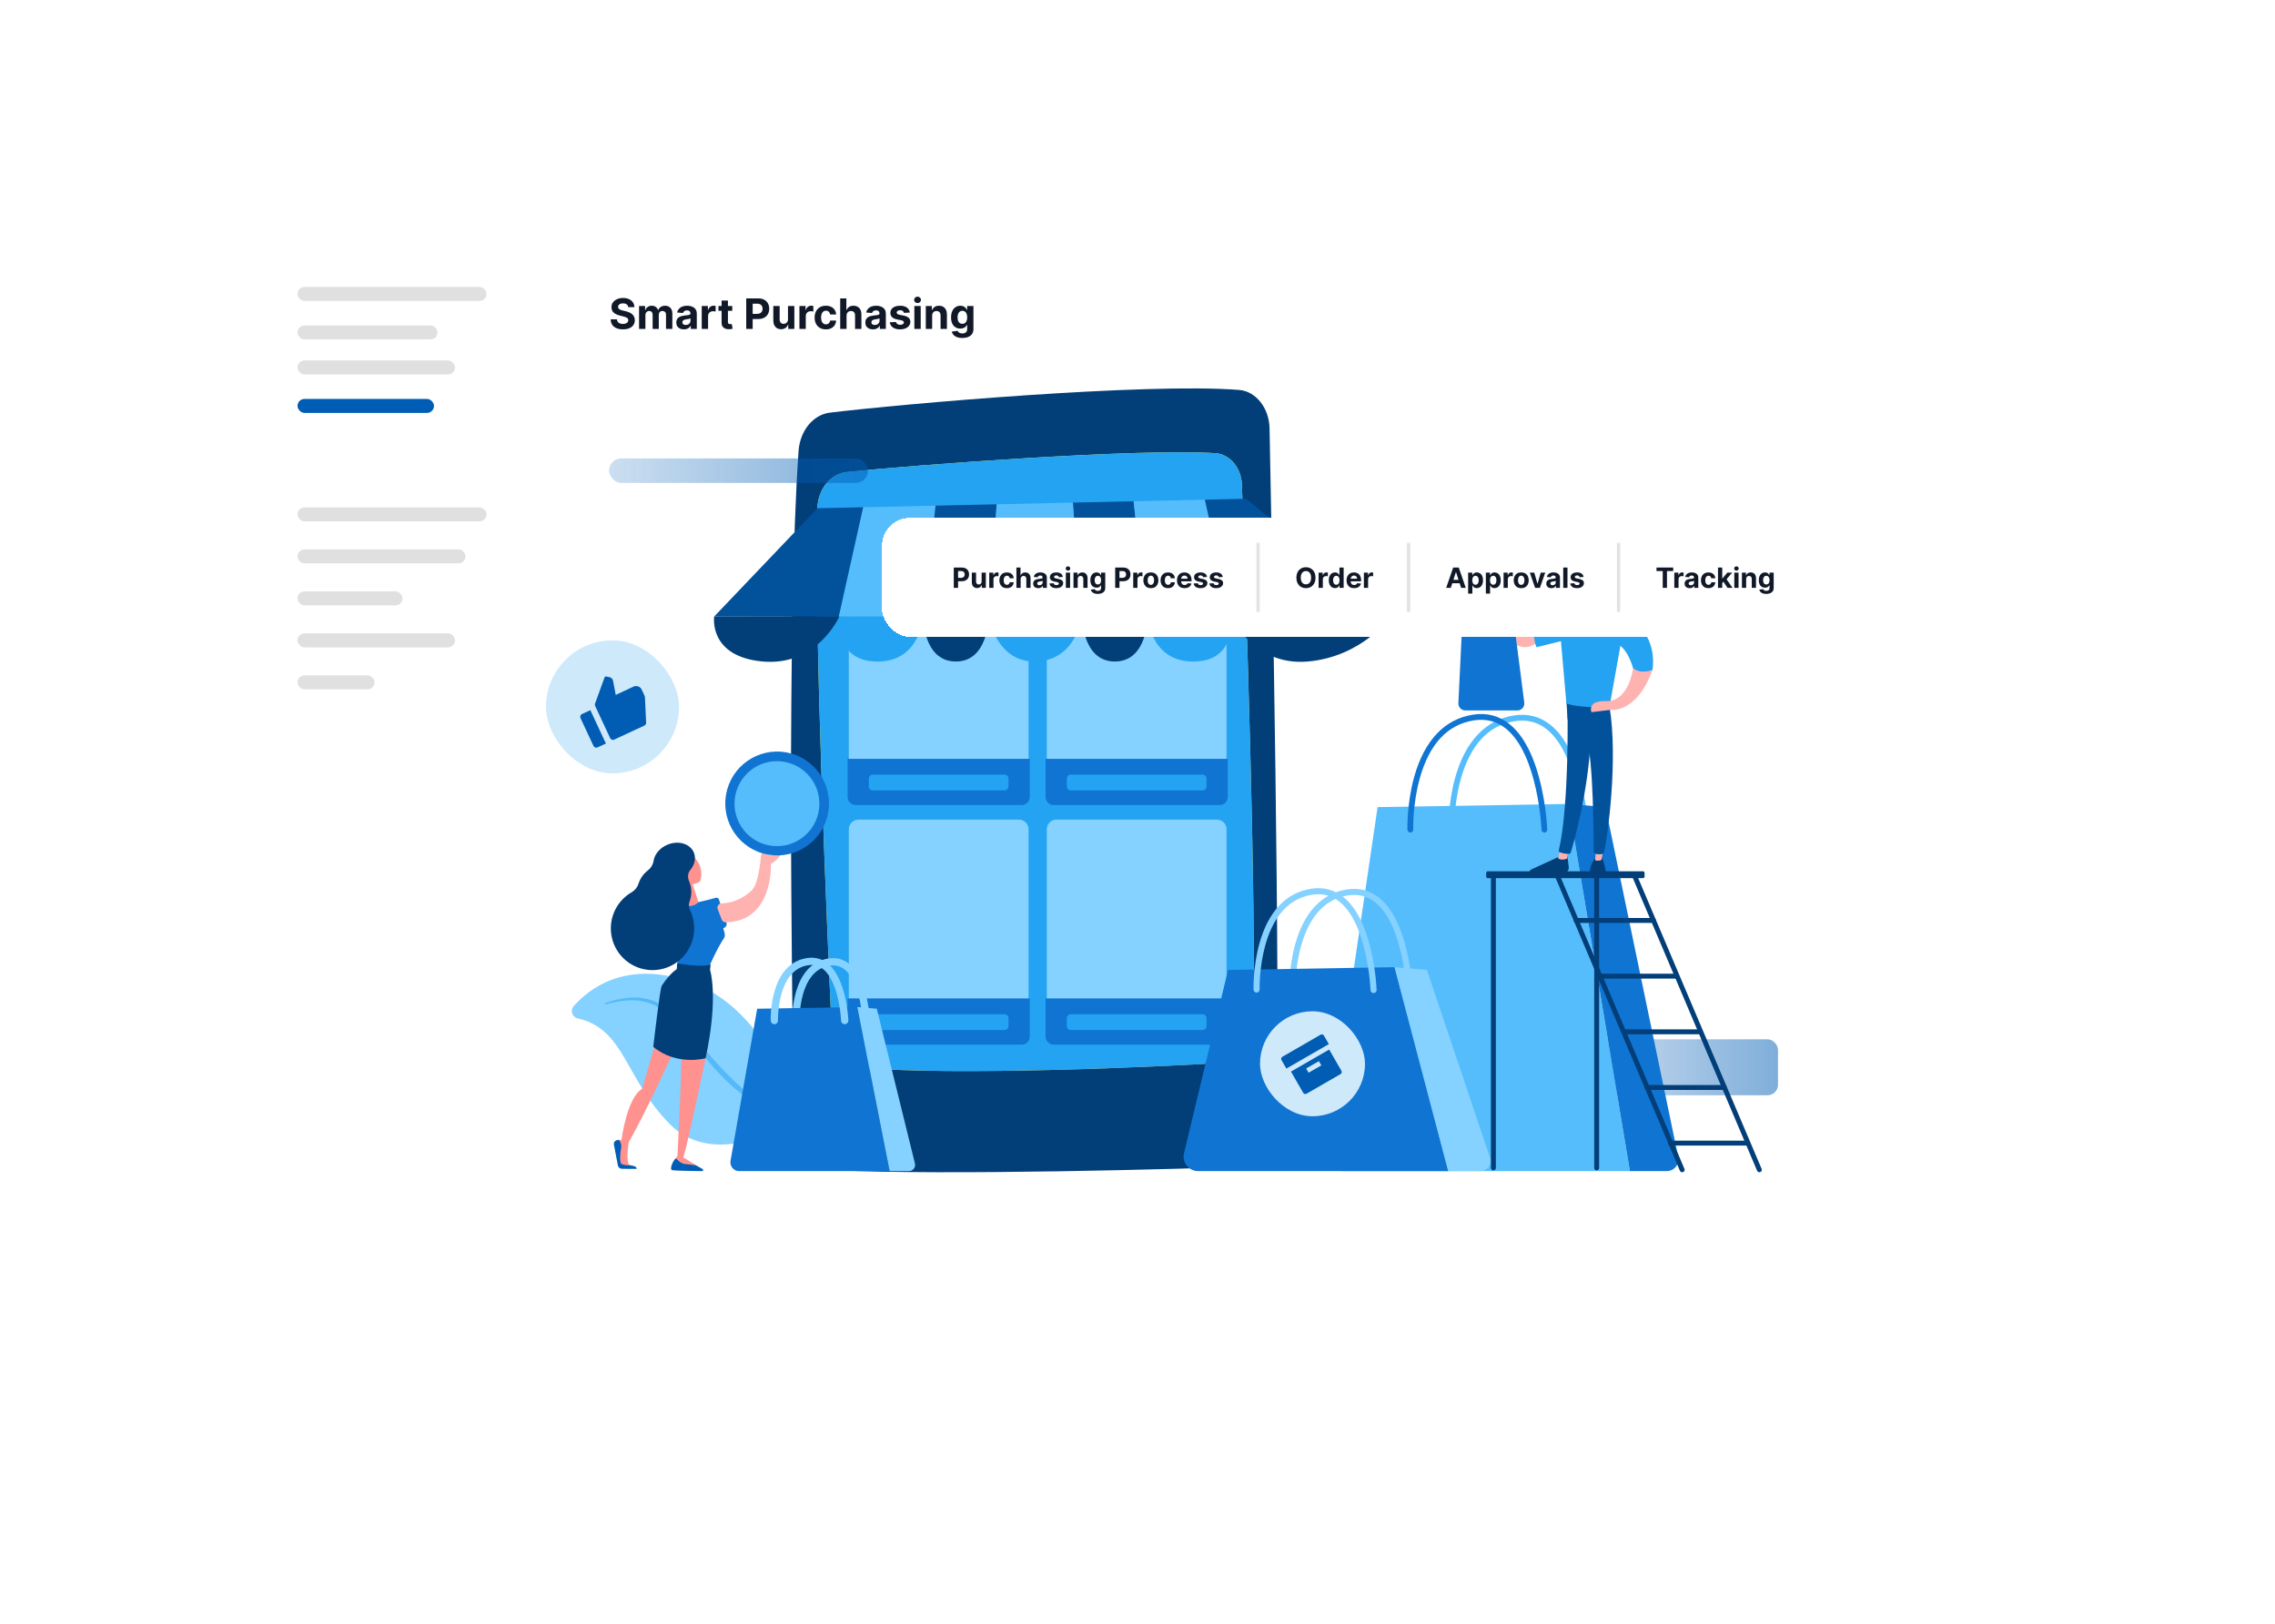 <svg width="650" height="464" viewBox="0 0 650 464" fill="none" xmlns="http://www.w3.org/2000/svg">
<g filter="url(#filter0_d_483_5001)">
<rect x="70" y="70" width="450" height="264" rx="10" fill="white"/>
</g>
<g filter="url(#filter1_d_483_5001)">
<path d="M162 70H510C515.523 70 520 74.477 520 80V109H162V70Z" fill="white"/>
</g>
<g filter="url(#filter2_d_483_5001)">
<path d="M70 80C70 74.477 74.477 70 80 70H162V334H80C74.477 334 70 329.523 70 324V80Z" fill="white"/>
</g>
<rect x="85" y="93" width="40" height="4" rx="2" fill="#E0E0E0"/>
<rect x="85" y="103" width="45" height="4" rx="2" fill="#E0E0E0"/>
<rect x="85" y="114" width="39" height="4" rx="2" fill="#005DB5"/>
<rect x="85" y="82" width="54" height="4" rx="2" fill="#E0E0E0"/>
<rect x="85" y="157" width="48" height="4" rx="2" fill="#E0E0E0"/>
<rect x="85" y="169" width="30" height="4" rx="2" fill="#E0E0E0"/>
<rect x="85" y="181" width="45" height="4" rx="2" fill="#E0E0E0"/>
<rect x="85" y="193" width="22" height="4" rx="2" fill="#E0E0E0"/>
<rect x="85" y="145" width="54" height="4" rx="2" fill="#E0E0E0"/>
<path d="M179.493 87.783C179.459 87.439 179.313 87.172 179.054 86.981C178.795 86.791 178.445 86.696 178.001 86.696C177.7 86.696 177.446 86.739 177.239 86.824C177.031 86.906 176.872 87.021 176.761 87.169C176.653 87.317 176.599 87.484 176.599 87.672C176.594 87.828 176.626 87.965 176.697 88.081C176.771 88.197 176.872 88.298 177 88.383C177.128 88.466 177.276 88.538 177.443 88.601C177.611 88.66 177.79 88.712 177.98 88.754L178.764 88.942C179.145 89.027 179.494 89.141 179.812 89.283C180.131 89.425 180.406 89.599 180.639 89.807C180.872 90.014 181.053 90.258 181.18 90.54C181.311 90.821 181.378 91.144 181.381 91.507C181.378 92.041 181.241 92.504 180.972 92.896C180.705 93.285 180.318 93.588 179.812 93.804C179.31 94.017 178.703 94.124 177.993 94.124C177.288 94.124 176.675 94.016 176.152 93.8C175.632 93.584 175.226 93.264 174.933 92.841C174.643 92.415 174.491 91.888 174.477 91.26H176.263C176.283 91.553 176.366 91.797 176.514 91.993C176.665 92.186 176.865 92.332 177.115 92.432C177.368 92.528 177.653 92.577 177.972 92.577C178.284 92.577 178.555 92.531 178.786 92.44C179.018 92.349 179.199 92.223 179.327 92.061C179.455 91.899 179.518 91.713 179.518 91.503C179.518 91.307 179.46 91.142 179.344 91.008C179.23 90.875 179.063 90.761 178.841 90.668C178.622 90.574 178.354 90.489 178.036 90.412L177.085 90.173C176.349 89.994 175.768 89.715 175.342 89.334C174.916 88.953 174.705 88.44 174.707 87.796C174.705 87.267 174.845 86.805 175.129 86.41C175.416 86.016 175.81 85.707 176.31 85.486C176.81 85.264 177.378 85.153 178.014 85.153C178.662 85.153 179.227 85.264 179.71 85.486C180.196 85.707 180.574 86.016 180.844 86.41C181.114 86.805 181.253 87.263 181.261 87.783H179.493ZM182.588 94V87.454H184.318V88.609H184.395C184.531 88.226 184.758 87.923 185.076 87.702C185.395 87.48 185.775 87.369 186.218 87.369C186.667 87.369 187.049 87.481 187.365 87.706C187.68 87.928 187.89 88.229 187.995 88.609H188.064C188.197 88.234 188.439 87.935 188.788 87.71C189.14 87.483 189.556 87.369 190.037 87.369C190.647 87.369 191.143 87.564 191.524 87.953C191.907 88.34 192.099 88.888 192.099 89.598V94H190.288V89.956C190.288 89.592 190.191 89.32 189.998 89.138C189.805 88.956 189.564 88.865 189.274 88.865C188.944 88.865 188.687 88.97 188.502 89.18C188.318 89.388 188.225 89.662 188.225 90.003V94H186.466V89.918C186.466 89.597 186.373 89.341 186.189 89.151C186.007 88.96 185.767 88.865 185.468 88.865C185.267 88.865 185.085 88.916 184.923 89.019C184.764 89.118 184.637 89.258 184.544 89.44C184.45 89.619 184.403 89.829 184.403 90.071V94H182.588ZM195.4 94.124C194.982 94.124 194.61 94.051 194.283 93.906C193.956 93.758 193.698 93.541 193.507 93.254C193.32 92.965 193.226 92.604 193.226 92.172C193.226 91.808 193.293 91.503 193.426 91.256C193.56 91.008 193.742 90.81 193.972 90.659C194.202 90.508 194.463 90.395 194.756 90.318C195.051 90.242 195.361 90.188 195.685 90.156C196.066 90.117 196.373 90.079 196.605 90.046C196.838 90.008 197.007 89.954 197.113 89.883C197.218 89.812 197.27 89.707 197.27 89.568V89.543C197.27 89.273 197.185 89.064 197.015 88.916C196.847 88.769 196.608 88.695 196.299 88.695C195.972 88.695 195.712 88.767 195.519 88.912C195.326 89.054 195.198 89.233 195.135 89.449L193.456 89.312C193.542 88.915 193.709 88.571 193.959 88.281C194.209 87.989 194.532 87.764 194.926 87.608C195.324 87.449 195.784 87.369 196.307 87.369C196.671 87.369 197.019 87.412 197.351 87.497C197.686 87.582 197.983 87.715 198.242 87.894C198.503 88.072 198.709 88.303 198.86 88.584C199.01 88.862 199.086 89.196 199.086 89.585V94H197.364V93.092H197.313C197.208 93.297 197.067 93.477 196.891 93.633C196.715 93.787 196.503 93.908 196.256 93.996C196.009 94.081 195.723 94.124 195.4 94.124ZM195.919 92.871C196.186 92.871 196.422 92.818 196.627 92.713C196.831 92.605 196.992 92.46 197.108 92.278C197.225 92.097 197.283 91.891 197.283 91.66V90.966C197.226 91.003 197.148 91.037 197.049 91.068C196.952 91.097 196.843 91.124 196.721 91.149C196.598 91.172 196.476 91.193 196.354 91.213C196.232 91.23 196.121 91.246 196.022 91.26C195.809 91.291 195.623 91.341 195.463 91.409C195.304 91.477 195.181 91.57 195.093 91.686C195.005 91.8 194.961 91.942 194.961 92.112C194.961 92.359 195.05 92.548 195.229 92.679C195.411 92.807 195.641 92.871 195.919 92.871ZM200.494 94V87.454H202.254V88.597H202.322C202.441 88.19 202.642 87.883 202.923 87.676C203.204 87.466 203.528 87.361 203.895 87.361C203.985 87.361 204.083 87.367 204.189 87.378C204.294 87.389 204.386 87.405 204.466 87.425V89.035C204.38 89.01 204.262 88.987 204.112 88.967C203.961 88.947 203.824 88.938 203.699 88.938C203.431 88.938 203.193 88.996 202.983 89.112C202.775 89.226 202.61 89.385 202.488 89.59C202.369 89.794 202.309 90.03 202.309 90.297V94H200.494ZM209.214 87.454V88.818H205.272V87.454H209.214ZM206.167 85.886H207.982V91.989C207.982 92.156 208.008 92.287 208.059 92.381C208.11 92.472 208.181 92.535 208.272 92.572C208.366 92.609 208.474 92.628 208.596 92.628C208.681 92.628 208.766 92.621 208.852 92.606C208.937 92.59 209.002 92.577 209.048 92.568L209.333 93.919C209.242 93.947 209.114 93.98 208.95 94.017C208.785 94.057 208.585 94.081 208.349 94.09C207.911 94.106 207.528 94.048 207.198 93.915C206.871 93.781 206.617 93.574 206.435 93.293C206.254 93.011 206.164 92.656 206.167 92.227V85.886ZM213.208 94V85.273H216.651C217.313 85.273 217.877 85.399 218.343 85.652C218.809 85.902 219.164 86.25 219.408 86.696C219.655 87.139 219.779 87.651 219.779 88.23C219.779 88.81 219.654 89.321 219.404 89.764C219.154 90.207 218.792 90.553 218.317 90.8C217.846 91.047 217.275 91.171 216.604 91.171H214.409V89.692H216.306C216.661 89.692 216.953 89.631 217.184 89.508C217.417 89.383 217.59 89.212 217.703 88.993C217.82 88.771 217.878 88.517 217.878 88.23C217.878 87.94 217.82 87.688 217.703 87.472C217.59 87.253 217.417 87.084 217.184 86.965C216.951 86.842 216.655 86.781 216.297 86.781H215.053V94H213.208ZM225.141 91.213V87.454H226.956V94H225.213V92.811H225.145C224.997 93.195 224.751 93.503 224.408 93.736C224.067 93.969 223.651 94.085 223.159 94.085C222.722 94.085 222.337 93.986 222.004 93.787C221.672 93.588 221.412 93.305 221.224 92.939C221.04 92.572 220.946 92.133 220.943 91.622V87.454H222.759V91.298C222.761 91.685 222.865 91.99 223.07 92.215C223.274 92.439 223.548 92.551 223.892 92.551C224.111 92.551 224.315 92.501 224.506 92.402C224.696 92.3 224.849 92.149 224.966 91.95C225.085 91.751 225.143 91.506 225.141 91.213ZM228.408 94V87.454H230.168V88.597H230.236C230.355 88.19 230.556 87.883 230.837 87.676C231.118 87.466 231.442 87.361 231.809 87.361C231.9 87.361 231.998 87.367 232.103 87.378C232.208 87.389 232.3 87.405 232.38 87.425V89.035C232.294 89.01 232.176 88.987 232.026 88.967C231.875 88.947 231.738 88.938 231.613 88.938C231.346 88.938 231.107 88.996 230.897 89.112C230.689 89.226 230.525 89.385 230.402 89.59C230.283 89.794 230.223 90.03 230.223 90.297V94H228.408ZM235.971 94.128C235.3 94.128 234.724 93.986 234.241 93.702C233.761 93.415 233.391 93.017 233.133 92.508C232.877 92 232.749 91.415 232.749 90.753C232.749 90.082 232.879 89.494 233.137 88.989C233.398 88.48 233.769 88.084 234.249 87.8C234.729 87.513 235.3 87.369 235.962 87.369C236.533 87.369 237.033 87.473 237.462 87.68C237.891 87.888 238.231 88.179 238.481 88.554C238.731 88.929 238.869 89.369 238.894 89.875H237.181C237.133 89.548 237.005 89.285 236.798 89.087C236.593 88.885 236.325 88.784 235.992 88.784C235.711 88.784 235.465 88.861 235.255 89.014C235.048 89.165 234.886 89.385 234.769 89.675C234.653 89.965 234.594 90.315 234.594 90.727C234.594 91.145 234.651 91.5 234.765 91.793C234.881 92.085 235.045 92.308 235.255 92.462C235.465 92.615 235.711 92.692 235.992 92.692C236.2 92.692 236.386 92.649 236.55 92.564C236.718 92.479 236.856 92.355 236.964 92.193C237.075 92.028 237.147 91.831 237.181 91.601H238.894C238.866 92.101 238.729 92.541 238.485 92.922C238.244 93.3 237.91 93.595 237.484 93.808C237.058 94.021 236.553 94.128 235.971 94.128ZM241.872 90.216V94H240.056V85.273H241.821V88.609H241.897C242.045 88.223 242.284 87.921 242.613 87.702C242.943 87.48 243.356 87.369 243.853 87.369C244.308 87.369 244.704 87.469 245.042 87.668C245.383 87.864 245.647 88.146 245.835 88.516C246.025 88.882 246.119 89.321 246.116 89.832V94H244.301V90.156C244.304 89.753 244.201 89.439 243.994 89.215C243.789 88.99 243.502 88.878 243.133 88.878C242.886 88.878 242.667 88.93 242.477 89.035C242.289 89.141 242.142 89.294 242.034 89.496C241.929 89.695 241.875 89.935 241.872 90.216ZM249.411 94.124C248.994 94.124 248.621 94.051 248.295 93.906C247.968 93.758 247.71 93.541 247.519 93.254C247.332 92.965 247.238 92.604 247.238 92.172C247.238 91.808 247.305 91.503 247.438 91.256C247.572 91.008 247.754 90.81 247.984 90.659C248.214 90.508 248.475 90.395 248.768 90.318C249.063 90.242 249.373 90.188 249.697 90.156C250.077 90.117 250.384 90.079 250.617 90.046C250.85 90.008 251.019 89.954 251.124 89.883C251.229 89.812 251.282 89.707 251.282 89.568V89.543C251.282 89.273 251.197 89.064 251.026 88.916C250.859 88.769 250.62 88.695 250.31 88.695C249.984 88.695 249.724 88.767 249.531 88.912C249.337 89.054 249.21 89.233 249.147 89.449L247.468 89.312C247.553 88.915 247.721 88.571 247.971 88.281C248.221 87.989 248.543 87.764 248.938 87.608C249.336 87.449 249.796 87.369 250.319 87.369C250.683 87.369 251.031 87.412 251.363 87.497C251.698 87.582 251.995 87.715 252.254 87.894C252.515 88.072 252.721 88.303 252.871 88.584C253.022 88.862 253.097 89.196 253.097 89.585V94H251.376V93.092H251.325C251.219 93.297 251.079 93.477 250.903 93.633C250.727 93.787 250.515 93.908 250.268 93.996C250.021 94.081 249.735 94.124 249.411 94.124ZM249.931 92.871C250.198 92.871 250.434 92.818 250.638 92.713C250.843 92.605 251.004 92.46 251.12 92.278C251.237 92.097 251.295 91.891 251.295 91.66V90.966C251.238 91.003 251.16 91.037 251.06 91.068C250.964 91.097 250.854 91.124 250.732 91.149C250.61 91.172 250.488 91.193 250.366 91.213C250.244 91.23 250.133 91.246 250.033 91.26C249.82 91.291 249.634 91.341 249.475 91.409C249.316 91.477 249.192 91.57 249.104 91.686C249.016 91.8 248.972 91.942 248.972 92.112C248.972 92.359 249.062 92.548 249.241 92.679C249.423 92.807 249.653 92.871 249.931 92.871ZM259.952 89.321L258.29 89.423C258.261 89.281 258.2 89.153 258.107 89.04C258.013 88.923 257.889 88.831 257.736 88.763C257.585 88.692 257.405 88.656 257.195 88.656C256.913 88.656 256.676 88.716 256.483 88.835C256.29 88.952 256.193 89.108 256.193 89.304C256.193 89.46 256.256 89.592 256.381 89.7C256.506 89.808 256.72 89.895 257.024 89.96L258.209 90.199C258.845 90.329 259.32 90.54 259.632 90.829C259.945 91.119 260.101 91.5 260.101 91.972C260.101 92.401 259.974 92.777 259.722 93.101C259.472 93.425 259.128 93.678 258.69 93.859C258.256 94.038 257.754 94.128 257.186 94.128C256.32 94.128 255.629 93.947 255.115 93.587C254.604 93.223 254.304 92.729 254.216 92.104L256.001 92.01C256.055 92.274 256.186 92.476 256.393 92.615C256.601 92.751 256.866 92.82 257.19 92.82C257.509 92.82 257.764 92.758 257.957 92.636C258.153 92.511 258.253 92.351 258.256 92.155C258.253 91.99 258.183 91.855 258.047 91.75C257.911 91.642 257.7 91.56 257.416 91.503L256.283 91.277C255.643 91.149 255.168 90.928 254.855 90.612C254.545 90.297 254.391 89.895 254.391 89.406C254.391 88.986 254.504 88.624 254.732 88.32C254.962 88.016 255.284 87.781 255.699 87.617C256.116 87.452 256.605 87.369 257.165 87.369C257.991 87.369 258.642 87.544 259.116 87.894C259.594 88.243 259.872 88.719 259.952 89.321ZM261.244 94V87.454H263.059V94H261.244ZM262.156 86.611C261.886 86.611 261.654 86.521 261.461 86.342C261.271 86.16 261.176 85.943 261.176 85.69C261.176 85.44 261.271 85.226 261.461 85.047C261.654 84.865 261.886 84.774 262.156 84.774C262.426 84.774 262.656 84.865 262.846 85.047C263.039 85.226 263.136 85.44 263.136 85.69C263.136 85.943 263.039 86.16 262.846 86.342C262.656 86.521 262.426 86.611 262.156 86.611ZM266.329 90.216V94H264.513V87.454H266.244V88.609H266.32C266.465 88.229 266.708 87.928 267.049 87.706C267.39 87.481 267.803 87.369 268.289 87.369C268.744 87.369 269.14 87.469 269.478 87.668C269.816 87.867 270.079 88.151 270.266 88.52C270.454 88.886 270.548 89.324 270.548 89.832V94H268.732V90.156C268.735 89.756 268.633 89.443 268.425 89.219C268.218 88.992 267.933 88.878 267.569 88.878C267.325 88.878 267.109 88.93 266.921 89.035C266.737 89.141 266.592 89.294 266.487 89.496C266.384 89.695 266.332 89.935 266.329 90.216ZM274.927 96.591C274.339 96.591 273.835 96.51 273.414 96.348C272.997 96.189 272.664 95.972 272.417 95.696C272.17 95.421 272.01 95.111 271.936 94.767L273.615 94.541C273.666 94.672 273.747 94.794 273.858 94.908C273.968 95.021 274.115 95.112 274.297 95.18C274.481 95.251 274.706 95.287 274.97 95.287C275.365 95.287 275.69 95.19 275.946 94.997C276.204 94.807 276.333 94.487 276.333 94.038V92.841H276.257C276.177 93.023 276.058 93.195 275.899 93.356C275.74 93.519 275.535 93.651 275.285 93.753C275.035 93.855 274.737 93.906 274.39 93.906C273.899 93.906 273.451 93.793 273.048 93.565C272.647 93.335 272.328 92.984 272.089 92.513C271.853 92.038 271.735 91.439 271.735 90.715C271.735 89.973 271.856 89.354 272.098 88.856C272.339 88.359 272.66 87.987 273.061 87.74C273.464 87.493 273.906 87.369 274.386 87.369C274.752 87.369 275.059 87.432 275.306 87.557C275.554 87.679 275.752 87.832 275.903 88.017C276.056 88.199 276.174 88.378 276.257 88.554H276.325V87.454H278.127V94.064C278.127 94.621 277.991 95.087 277.718 95.462C277.446 95.837 277.068 96.118 276.585 96.305C276.105 96.496 275.552 96.591 274.927 96.591ZM274.966 92.543C275.258 92.543 275.505 92.47 275.707 92.325C275.912 92.178 276.068 91.967 276.176 91.695C276.287 91.419 276.342 91.09 276.342 90.706C276.342 90.322 276.288 89.99 276.18 89.709C276.072 89.425 275.916 89.204 275.711 89.048C275.507 88.892 275.258 88.814 274.966 88.814C274.667 88.814 274.416 88.895 274.211 89.057C274.007 89.216 273.852 89.438 273.747 89.722C273.642 90.006 273.589 90.334 273.589 90.706C273.589 91.084 273.642 91.41 273.747 91.686C273.855 91.959 274.01 92.171 274.211 92.321C274.416 92.469 274.667 92.543 274.966 92.543Z" fill="#111928"/>
<rect x="453" y="297" width="55" height="16" rx="3" fill="url(#paint0_linear_483_5001)"/>
<g clip-path="url(#clip0_483_5001)">
<path d="M227.76 319.659C227.76 319.659 205.26 335.271 191.378 321.244C178.478 308.172 178.584 294.064 165.021 291.016C164.663 290.934 164.332 290.76 164.061 290.511C163.79 290.263 163.589 289.948 163.476 289.598C163.363 289.248 163.343 288.875 163.418 288.515C163.492 288.155 163.659 287.821 163.902 287.544C168.101 282.749 178.453 274.4 196.428 280.339C220.791 288.37 227.76 319.659 227.76 319.659Z" fill="#85D1FF"/>
<path opacity="0.5" d="M225.979 318.98C224.566 318.949 223.168 318.693 221.836 318.221C220.504 317.793 219.213 317.247 217.98 316.587C215.512 315.294 213.189 313.741 211.052 311.955L209.418 310.615L207.898 309.193C207.383 308.728 206.909 308.229 206.427 307.731C205.945 307.233 205.455 306.742 204.981 306.236C203.118 304.202 201.345 302.086 199.63 299.945C197.914 297.805 196.231 295.64 194.45 293.59C192.755 291.504 190.768 289.675 188.551 288.157C187.437 287.437 186.231 286.874 184.964 286.482C183.689 286.108 182.371 285.897 181.042 285.853C178.332 285.84 175.636 286.25 173.052 287.07C173.002 287.083 172.949 287.075 172.905 287.049C172.861 287.023 172.828 286.981 172.815 286.931C172.807 286.908 172.805 286.883 172.807 286.858C172.809 286.834 172.816 286.809 172.827 286.787C172.838 286.765 172.854 286.746 172.873 286.73C172.892 286.714 172.914 286.702 172.938 286.695C175.535 285.704 178.28 285.152 181.059 285.061C182.47 285.032 183.879 285.205 185.242 285.575C186.61 285.938 187.921 286.488 189.139 287.209C191.516 288.731 193.652 290.597 195.479 292.748C197.326 294.815 199.041 296.964 200.782 299.071C204.147 303.342 207.884 307.307 211.95 310.917C213.986 312.682 216.173 314.265 218.486 315.647C219.647 316.328 220.853 316.926 222.098 317.436C222.72 317.69 223.356 317.911 224.001 318.098C224.636 318.287 225.287 318.419 225.946 318.49C226.012 318.498 226.073 318.532 226.116 318.583C226.158 318.635 226.179 318.701 226.175 318.768C226.168 318.819 226.145 318.867 226.11 318.905C226.075 318.943 226.029 318.969 225.979 318.98Z" fill="#24A3F2"/>
<path d="M362.727 122.409C363.458 158.1 365.832 281.203 364.698 324.836C364.578 329.458 361.515 333.167 357.692 333.319C338.784 334.067 269.473 335.961 238.547 334.4C232.106 334.074 226.985 327.767 226.85 319.98C226.207 282.519 224.79 177.158 228.16 128.891C228.563 123.109 232.319 118.503 237.094 117.925C257.694 115.423 327.289 109.335 354.013 111.432C358.831 111.808 362.607 116.582 362.727 122.409Z" fill="#023E78"/>
<path d="M354.832 138.508C355.853 166.534 359.077 259.77 358.054 294.248C357.904 299.287 354.514 303.368 350.218 303.655C332.533 304.869 272.18 307.543 246.233 305.109C241.561 304.671 237.896 300.244 237.644 294.762C236.329 266.176 232.554 179.352 233.535 145.262C233.69 139.825 237.285 135.383 241.912 134.895C261.049 132.882 325.177 128.093 347.224 129.503C351.365 129.766 354.656 133.655 354.832 138.508Z" fill="url(#paint1_linear_483_5001)"/>
<path d="M354.832 138.508C355.853 166.534 359.077 259.77 358.054 294.248C357.904 299.287 354.514 303.368 350.218 303.655C332.533 304.869 272.18 307.543 246.233 305.109C241.561 304.671 237.896 300.244 237.644 294.762C236.329 266.176 232.554 179.352 233.535 145.262C233.69 139.825 237.285 135.383 241.912 134.895C261.049 132.882 325.177 128.093 347.224 129.503C351.365 129.766 354.656 133.655 354.832 138.508Z" fill="#24A3F2"/>
<path d="M291.12 165.754H245.272C243.749 165.754 242.514 166.991 242.514 168.517V220.69C242.514 222.216 243.749 223.452 245.272 223.452H291.12C292.643 223.452 293.878 222.216 293.878 220.69V168.517C293.878 166.991 292.643 165.754 291.12 165.754Z" fill="#85D1FF"/>
<path d="M242.167 216.849H294.223V227.753C294.223 228.364 293.981 228.95 293.55 229.382C293.119 229.813 292.534 230.056 291.924 230.056H244.471C243.861 230.056 243.276 229.813 242.845 229.382C242.414 228.95 242.172 228.364 242.172 227.753V216.849H242.167Z" fill="#1074D2"/>
<path d="M287.011 221.367H249.378C248.749 221.367 248.24 221.878 248.24 222.507V224.745C248.24 225.375 248.749 225.885 249.378 225.885H287.011C287.64 225.885 288.15 225.375 288.15 224.745V222.507C288.15 221.878 287.64 221.367 287.011 221.367Z" fill="#24A3F2"/>
<path d="M347.686 165.754H301.838C300.315 165.754 299.08 166.991 299.08 168.517V220.69C299.08 222.216 300.315 223.452 301.838 223.452H347.686C349.209 223.452 350.444 222.216 350.444 220.69V168.517C350.444 166.991 349.209 165.754 347.686 165.754Z" fill="#85D1FF"/>
<path d="M298.734 216.849H350.791V227.753C350.791 228.364 350.548 228.95 350.117 229.382C349.686 229.813 349.101 230.056 348.492 230.056H301.038C300.429 230.056 299.844 229.813 299.413 229.382C298.981 228.95 298.739 228.364 298.739 227.753V216.849H298.734Z" fill="#1074D2"/>
<path d="M343.581 221.367H305.947C305.319 221.367 304.809 221.878 304.809 222.507V224.745C304.809 225.375 305.319 225.885 305.947 225.885H343.581C344.209 225.885 344.719 225.375 344.719 224.745V222.507C344.719 221.878 344.209 221.367 343.581 221.367Z" fill="#24A3F2"/>
<path d="M291.12 234.228H245.272C243.749 234.228 242.514 235.465 242.514 236.99V289.164C242.514 290.689 243.749 291.926 245.272 291.926H291.12C292.643 291.926 293.878 290.689 293.878 289.164V236.99C293.878 235.465 292.643 234.228 291.12 234.228Z" fill="#85D1FF"/>
<path d="M242.167 285.323H294.223V296.227C294.223 296.838 293.981 297.424 293.55 297.855C293.119 298.287 292.534 298.53 291.924 298.53H244.471C243.861 298.53 243.276 298.287 242.845 297.855C242.414 297.424 242.172 296.838 242.172 296.227V285.323H242.167Z" fill="#1074D2"/>
<path d="M287.011 289.84H249.378C248.749 289.84 248.24 290.35 248.24 290.98V293.219C248.24 293.849 248.749 294.359 249.378 294.359H287.011C287.64 294.359 288.15 293.849 288.15 293.219V290.98C288.15 290.35 287.64 289.84 287.011 289.84Z" fill="#24A3F2"/>
<path d="M347.686 234.228H301.838C300.315 234.228 299.08 235.465 299.08 236.99V289.164C299.08 290.689 300.315 291.926 301.838 291.926H347.686C349.209 291.926 350.444 290.689 350.444 289.164V236.99C350.444 235.465 349.209 234.228 347.686 234.228Z" fill="#85D1FF"/>
<path d="M298.734 285.323H350.791V296.227C350.791 296.838 350.548 297.424 350.117 297.855C349.686 298.287 349.101 298.53 348.492 298.53H301.038C300.429 298.53 299.844 298.287 299.413 297.855C298.981 297.424 298.739 296.838 298.739 296.227V285.323H298.734Z" fill="#1074D2"/>
<path d="M343.581 289.84H305.947C305.319 289.84 304.809 290.35 304.809 290.98V293.219C304.809 293.849 305.319 294.359 305.947 294.359H343.581C344.209 294.359 344.719 293.849 344.719 293.219V290.98C344.719 290.35 344.209 289.84 343.581 289.84Z" fill="#24A3F2"/>
<path d="M246.603 144.959L239.623 176.247L263.87 176.291L267.31 144.501L246.603 144.959Z" fill="#55BDFC"/>
<path d="M233.549 145.248L204.051 176.182L239.623 176.247L246.603 144.959L233.549 145.248Z" fill="#02519B"/>
<path d="M267.309 144.501L263.869 176.291L282.487 176.324L284.764 144.115L267.309 144.501Z" fill="#02519B"/>
<path d="M306.539 143.632L308.854 176.371L327.481 176.404L323.893 143.248L306.539 143.632Z" fill="#02519B"/>
<path d="M344.252 142.798L323.893 143.249L327.48 176.405L351.76 176.449L344.252 142.798Z" fill="#55BDFC"/>
<path d="M284.764 144.115L282.488 176.324L308.853 176.372L306.538 143.633L284.764 144.115Z" fill="#55BDFC"/>
<path d="M397.353 176.531L356.048 142.537L344.253 142.798L351.761 176.449L397.353 176.531Z" fill="#02519B"/>
<path d="M204.05 176.182C204.05 176.182 202.315 187.649 217.936 189.042C233.557 190.434 239.8 176.182 239.8 176.182H204.05Z" fill="#023E78"/>
<path d="M263.742 176.182C263.742 176.182 263.041 188.695 251.248 189.042C238.038 189.431 239.795 176.182 239.795 176.182H263.742Z" fill="#24A3F2"/>
<path d="M263.741 176.182H282.477C282.477 176.182 282.477 189.042 273.107 189.042C263.683 189.042 263.741 176.182 263.741 176.182Z" fill="#023E78"/>
<path d="M397.353 176.182C397.353 176.182 389.314 187.653 373.696 189.042C358.078 190.431 351.833 176.182 351.833 176.182H397.353Z" fill="#023E78"/>
<path d="M327.887 176.182C327.887 176.182 328.587 188.695 340.38 189.042C353.588 189.431 351.832 176.182 351.832 176.182H327.887Z" fill="#24A3F2"/>
<path d="M327.887 176.182H309.151C309.151 176.182 309.151 189.042 318.523 189.042C327.945 189.042 327.887 176.182 327.887 176.182Z" fill="#023E78"/>
<path d="M282.481 176.182H309.204C309.204 176.182 307.469 188.695 296.017 189.042C284.565 189.389 282.481 176.182 282.481 176.182Z" fill="#24A3F2"/>
<path d="M452.967 238.14C452.754 238.139 452.549 238.056 452.395 237.908C452.241 237.76 452.151 237.557 452.143 237.344C452.143 237.131 451.211 216.071 442.097 208.549C439.458 206.371 436.336 205.543 432.816 206.094C425.325 207.255 420.135 212.802 417.386 222.579C415.297 230.015 415.49 237.214 415.492 237.286C415.498 237.505 415.418 237.718 415.267 237.878C415.117 238.038 414.91 238.132 414.691 238.139C414.471 238.146 414.258 238.065 414.099 237.914C413.939 237.764 413.845 237.556 413.839 237.337C413.839 237.035 413.636 229.845 415.784 222.167C418.678 211.83 424.481 205.704 432.564 204.454C436.567 203.835 440.129 204.784 443.149 207.276C447.24 210.653 450.274 216.746 452.169 225.381C453.032 229.297 453.578 233.277 453.801 237.28C453.805 237.389 453.789 237.498 453.751 237.6C453.714 237.702 453.657 237.796 453.583 237.876C453.509 237.955 453.42 238.02 453.322 238.065C453.223 238.111 453.116 238.136 453.008 238.14H452.967Z" fill="#55BDFC"/>
<path d="M383.811 334.677C383.125 334.677 382.446 334.53 381.822 334.245C381.198 333.959 380.643 333.542 380.194 333.023C379.746 332.503 379.414 331.892 379.222 331.233C379.031 330.573 378.983 329.88 379.083 329.2L393.597 230.654L448.119 229.751L465.693 334.677H383.811Z" fill="#55BDFC"/>
<path d="M458.715 230.654L448.125 229.751L465.698 334.677H476.204C476.704 334.677 477.197 334.565 477.648 334.351C478.099 334.136 478.496 333.823 478.811 333.435C479.126 333.047 479.351 332.593 479.469 332.107C479.588 331.621 479.596 331.115 479.494 330.626L458.715 230.654Z" fill="#1074D2"/>
<path d="M441.253 237.914C441.039 237.914 440.834 237.831 440.68 237.683C440.526 237.534 440.435 237.332 440.427 237.118C440.427 236.906 439.497 215.845 430.383 208.325C427.742 206.145 424.62 205.317 421.102 205.87C413.613 207.031 408.421 212.58 405.674 222.355C403.583 229.792 403.776 236.99 403.779 237.062C403.786 237.281 403.706 237.495 403.556 237.655C403.406 237.815 403.198 237.909 402.979 237.916C402.76 237.923 402.547 237.842 402.387 237.692C402.227 237.542 402.133 237.334 402.126 237.114C402.116 236.811 401.922 229.621 404.072 221.943C406.966 211.606 412.767 205.48 420.85 204.23C424.855 203.609 428.415 204.558 431.435 207.052C435.526 210.428 438.56 216.522 440.455 225.156C441.314 229.073 441.858 233.053 442.08 237.058C442.088 237.278 442.009 237.491 441.86 237.652C441.711 237.813 441.504 237.909 441.285 237.918L441.253 237.914Z" fill="#1074D2"/>
<path d="M227.392 292.807C227.122 292.808 226.862 292.702 226.668 292.514C226.473 292.325 226.36 292.068 226.352 291.797C226.331 291.134 225.974 275.574 236.695 273.909C238.972 273.558 241.006 274.097 242.733 275.521C248.025 279.889 248.522 291.24 248.541 291.72C248.552 291.996 248.453 292.266 248.266 292.469C248.078 292.672 247.818 292.792 247.542 292.803C247.266 292.814 246.997 292.715 246.795 292.527C246.592 292.339 246.472 292.079 246.461 291.803C246.461 291.694 245.979 280.901 241.406 277.129C240.141 276.087 238.706 275.709 237.014 275.97C228.093 277.352 228.434 291.578 228.434 291.729C228.44 292.005 228.338 292.272 228.149 292.473C227.961 292.674 227.701 292.793 227.425 292.804L227.392 292.807Z" fill="#85D1FF"/>
<path d="M208.712 331.806L216.333 288.273L244.955 287.788L254.183 334.677H211.192C210.832 334.677 210.477 334.6 210.15 334.45C209.823 334.3 209.532 334.082 209.297 333.809C209.062 333.537 208.888 333.217 208.787 332.872C208.686 332.526 208.661 332.163 208.712 331.806Z" fill="#1074D2"/>
<path d="M250.514 288.27L244.954 287.788L254.182 334.677H259.701C259.964 334.678 260.223 334.619 260.459 334.507C260.696 334.394 260.905 334.23 261.07 334.026C261.236 333.823 261.354 333.585 261.416 333.329C261.477 333.074 261.482 332.809 261.428 332.552L250.514 288.27Z" fill="#85D1FF"/>
<path d="M221.239 292.688C220.969 292.687 220.709 292.582 220.515 292.393C220.322 292.205 220.209 291.948 220.2 291.678C220.179 291.016 219.82 275.455 230.544 273.789C232.82 273.439 234.855 273.979 236.58 275.403C241.871 279.771 242.37 291.12 242.388 291.602C242.393 291.739 242.371 291.875 242.324 292.004C242.277 292.132 242.204 292.25 242.112 292.351C242.019 292.451 241.907 292.532 241.783 292.589C241.659 292.647 241.525 292.679 241.388 292.684C241.251 292.689 241.115 292.668 240.987 292.62C240.859 292.573 240.741 292.501 240.641 292.408C240.54 292.315 240.459 292.203 240.402 292.078C240.345 291.954 240.313 291.82 240.308 291.683C240.308 291.574 239.828 280.783 235.254 277.011C233.99 275.959 232.554 275.589 230.862 275.85C221.932 277.234 222.282 291.458 222.282 291.609C222.287 291.746 222.264 291.883 222.216 292.011C222.168 292.139 222.094 292.256 222.001 292.356C221.907 292.456 221.795 292.536 221.67 292.593C221.545 292.649 221.411 292.68 221.274 292.684L221.239 292.688Z" fill="#85D1FF"/>
<path d="M369.251 283.861C369.024 283.862 368.807 283.774 368.644 283.617C368.48 283.46 368.384 283.246 368.375 283.02C368.375 282.755 368.2 276.459 370.079 269.739C372.621 260.66 377.724 255.277 384.838 254.174C388.375 253.627 391.52 254.465 394.191 256.668C402.692 263.683 403.501 282.176 403.531 282.96C403.51 283.171 403.414 283.367 403.26 283.513C403.106 283.658 402.904 283.742 402.693 283.751C402.481 283.759 402.274 283.69 402.11 283.557C401.945 283.424 401.834 283.235 401.797 283.027C401.797 282.851 400.986 264.528 393.086 258.008C390.809 256.135 388.13 255.423 385.103 255.893C369.518 258.306 370.103 282.725 370.11 282.965C370.116 283.195 370.03 283.418 369.873 283.586C369.716 283.753 369.499 283.852 369.27 283.861H369.251Z" fill="#85D1FF"/>
<path d="M338.206 329.898L350.87 277.184L398.446 276.397L413.781 334.677H342.325C341.727 334.677 341.136 334.548 340.592 334.298C340.048 334.049 339.564 333.685 339.174 333.231C338.783 332.778 338.494 332.245 338.327 331.67C338.16 331.095 338.119 330.491 338.206 329.898Z" fill="#1074D2"/>
<path d="M407.686 277.184L398.446 276.397L413.781 334.677H422.953C423.389 334.677 423.82 334.58 424.213 334.392C424.607 334.205 424.954 333.932 425.229 333.593C425.504 333.254 425.7 332.859 425.803 332.435C425.906 332.01 425.914 331.569 425.825 331.141L407.686 277.184Z" fill="#85D1FF"/>
<path d="M359.028 283.665C358.802 283.665 358.584 283.578 358.421 283.421C358.258 283.264 358.162 283.05 358.153 282.823C358.153 282.559 357.978 276.263 359.857 269.542C362.399 260.461 367.502 255.081 374.616 253.978C378.151 253.431 381.298 254.269 383.967 256.472C392.47 263.487 393.279 281.978 393.308 282.762C393.33 282.885 393.325 283.012 393.294 283.133C393.263 283.254 393.206 283.367 393.128 283.465C393.05 283.562 392.951 283.642 392.84 283.698C392.728 283.755 392.606 283.786 392.481 283.791C392.356 283.796 392.231 283.774 392.116 283.727C392 283.68 391.895 283.608 391.81 283.517C391.724 283.426 391.658 283.318 391.618 283.199C391.577 283.081 391.563 282.955 391.575 282.83C391.575 282.655 390.764 264.332 382.862 257.812C380.585 255.939 377.906 255.227 374.88 255.695C359.305 258.11 359.879 282.527 359.888 282.769C359.893 282.999 359.808 283.222 359.651 283.389C359.494 283.557 359.277 283.656 359.048 283.665H359.028Z" fill="#85D1FF"/>
<path d="M426.687 334.471C426.873 334.471 427.051 334.397 427.182 334.265C427.314 334.134 427.388 333.955 427.388 333.769V250.191C427.388 250.005 427.314 249.827 427.182 249.695C427.051 249.564 426.873 249.49 426.687 249.49C426.501 249.49 426.323 249.564 426.192 249.695C426.06 249.827 425.987 250.005 425.987 250.191V333.771C425.987 333.957 426.061 334.135 426.192 334.266C426.324 334.397 426.502 334.471 426.687 334.471Z" fill="#023E78"/>
<path d="M456.191 334.471C456.377 334.471 456.555 334.397 456.686 334.265C456.818 334.134 456.891 333.955 456.891 333.769V250.191C456.891 250.005 456.818 249.827 456.686 249.695C456.555 249.564 456.377 249.49 456.191 249.49C456.005 249.49 455.827 249.564 455.696 249.695C455.564 249.827 455.49 250.005 455.49 250.191V333.771C455.491 333.957 455.565 334.135 455.696 334.266C455.828 334.397 456.005 334.471 456.191 334.471Z" fill="#023E78"/>
<path d="M502.674 335C502.768 335 502.861 334.981 502.947 334.944C503.117 334.871 503.252 334.733 503.321 334.561C503.39 334.389 503.389 334.197 503.317 334.026L467.615 249.917C467.584 249.826 467.535 249.741 467.47 249.67C467.405 249.598 467.326 249.54 467.238 249.501C467.15 249.461 467.055 249.44 466.958 249.439C466.862 249.438 466.766 249.457 466.677 249.495C466.588 249.533 466.508 249.589 466.442 249.659C466.375 249.729 466.324 249.813 466.292 249.904C466.259 249.995 466.246 250.091 466.252 250.188C466.259 250.285 466.285 250.379 466.33 250.464L502.032 334.574C502.085 334.7 502.175 334.807 502.289 334.883C502.403 334.959 502.537 334.999 502.674 335Z" fill="#023E78"/>
<path d="M480.621 335C480.715 335.001 480.808 334.981 480.894 334.944C481.064 334.871 481.198 334.734 481.268 334.562C481.337 334.39 481.335 334.198 481.263 334.027L445.56 249.918C445.53 249.825 445.481 249.739 445.417 249.667C445.352 249.594 445.273 249.535 445.184 249.494C445.096 249.454 445 249.432 444.902 249.431C444.805 249.43 444.708 249.449 444.619 249.487C444.529 249.525 444.448 249.582 444.382 249.653C444.315 249.724 444.264 249.808 444.232 249.9C444.2 249.992 444.187 250.09 444.195 250.187C444.202 250.285 444.23 250.379 444.276 250.465L479.978 334.574C480.032 334.7 480.122 334.808 480.236 334.884C480.35 334.96 480.484 335 480.621 335Z" fill="#023E78"/>
<path d="M425.1 250.959H469.398C469.662 250.959 469.876 250.745 469.876 250.481V249.467C469.876 249.203 469.662 248.988 469.398 248.988H425.1C424.836 248.988 424.622 249.203 424.622 249.467V250.481C424.622 250.745 424.836 250.959 425.1 250.959Z" fill="#023E78"/>
<path d="M450.312 263.75H472.429C472.615 263.75 472.793 263.676 472.925 263.545C473.056 263.413 473.13 263.235 473.13 263.049C473.13 262.863 473.056 262.684 472.925 262.553C472.793 262.421 472.615 262.347 472.429 262.347H450.312C450.126 262.347 449.948 262.421 449.817 262.553C449.685 262.684 449.612 262.863 449.612 263.049C449.612 263.235 449.685 263.413 449.817 263.545C449.948 263.676 450.126 263.75 450.312 263.75Z" fill="#023E78"/>
<path d="M479.22 278.26H457.101V279.658H479.22V278.26Z" fill="#023E78"/>
<path d="M485.789 294.168H463.67V295.566H485.789V294.168Z" fill="#023E78"/>
<path d="M470.561 311.473H492.674C492.86 311.473 493.038 311.399 493.17 311.268C493.301 311.136 493.375 310.958 493.375 310.772C493.375 310.586 493.301 310.407 493.17 310.276C493.038 310.144 492.86 310.07 492.674 310.07H470.561C470.375 310.07 470.197 310.144 470.065 310.276C469.934 310.407 469.86 310.586 469.86 310.772C469.86 310.958 469.934 311.136 470.065 311.268C470.197 311.399 470.375 311.473 470.561 311.473Z" fill="#023E78"/>
<path d="M477.221 327.38H499.339C499.524 327.38 499.702 327.306 499.834 327.174C499.965 327.043 500.039 326.864 500.039 326.678C500.039 326.492 499.965 326.314 499.834 326.182C499.702 326.051 499.524 325.977 499.339 325.977H477.221C477.035 325.977 476.857 326.051 476.726 326.182C476.595 326.314 476.521 326.492 476.521 326.678C476.521 326.864 476.595 327.043 476.726 327.174C476.857 327.306 477.035 327.38 477.221 327.38Z" fill="#023E78"/>
<path d="M447.727 244.231C447.727 244.231 448.057 246.1 448.219 247.951C448.234 248.123 448.213 248.296 448.159 248.46C448.105 248.625 448.017 248.776 447.903 248.905C447.788 249.034 447.648 249.139 447.492 249.212C447.336 249.286 447.166 249.327 446.994 249.333C444.532 249.436 439.268 249.634 437.379 249.55C437.313 249.547 437.249 249.528 437.191 249.495C437.134 249.462 437.086 249.416 437.05 249.36C437.014 249.305 436.993 249.241 436.986 249.175C436.98 249.109 436.99 249.043 437.015 248.982C437.103 248.76 437.273 248.581 437.489 248.482L446.185 244.48L447.727 244.231Z" fill="#023E78"/>
<path d="M447.995 243.131L447.731 245.368C447.731 245.368 446.208 246.07 445.167 245.279L445.798 242.785L447.995 243.131Z" fill="url(#paint2_linear_483_5001)"/>
<path d="M447.797 201.085C447.913 201.669 448.412 230.23 445.363 243.029C445.339 243.13 445.351 243.236 445.398 243.329C445.445 243.421 445.523 243.494 445.619 243.534C446.412 243.841 447.251 244.012 448.1 244.039C448.266 244.045 448.429 243.995 448.563 243.898C448.698 243.801 448.796 243.662 448.843 243.502C449.718 240.533 453.889 225.654 454.434 211.44C455.042 195.559 454.434 210.9 454.434 210.9L454.084 201.079L447.797 201.085Z" fill="#02519B"/>
<path d="M457.729 245.206C457.729 245.206 458.254 246.149 458.762 248.657C458.784 248.764 458.784 248.874 458.761 248.981C458.737 249.087 458.692 249.188 458.628 249.276C458.563 249.364 458.481 249.437 458.387 249.491C458.292 249.546 458.187 249.579 458.079 249.59C457.267 249.669 456.015 249.766 455.013 249.766C454.904 249.765 454.796 249.742 454.697 249.697C454.598 249.652 454.509 249.587 454.436 249.505C454.364 249.424 454.31 249.328 454.277 249.223C454.244 249.119 454.234 249.009 454.246 248.901C454.358 247.985 454.703 246.483 455.771 245.313L457.729 245.206Z" fill="#023E78"/>
<path d="M458.192 242.33L457.572 245.711C457.572 245.711 456.959 246.167 455.749 245.837L456.045 242.198L458.192 242.33Z" fill="url(#paint3_linear_483_5001)"/>
<path d="M459.862 201.962C462.356 217.03 459.321 239.206 458.299 243.547C458.268 243.677 458.2 243.794 458.103 243.886C458.005 243.977 457.884 244.038 457.752 244.061C457.104 244.176 456.439 244.149 455.802 243.982C455.677 243.945 455.567 243.871 455.488 243.769C455.408 243.666 455.362 243.541 455.357 243.412C455.22 239.904 455.467 218.361 453.144 209.847C453.026 209.416 452.763 209.039 452.4 208.781L447.891 205.57L447.54 200.38L459.862 201.962Z" fill="#02519B"/>
<path d="M445.167 173.946C445.167 173.946 456.621 171.087 464.63 175.335L459.862 201.962C459.862 201.962 452.275 202.574 447.544 201.065L445.167 173.946Z" fill="#24A3F2"/>
<path d="M458.012 165.968L458.888 173.523C458.915 173.575 458.923 173.635 458.911 173.692C458.899 173.749 458.867 173.801 458.821 173.837C458.233 174.288 456.081 175.664 453.032 174.319C452.875 174.251 452.734 174.149 452.621 174.02C452.507 173.891 452.423 173.739 452.375 173.574L453.626 167.026L458.012 165.968Z" fill="url(#paint4_linear_483_5001)"/>
<path d="M450.983 162.029C450.983 162.029 449.867 167.49 450.748 169.301C451.629 171.113 454.693 170.061 456.949 167.712L457.343 162.057L450.983 162.029Z" fill="url(#paint5_linear_483_5001)"/>
<path d="M456.093 165.246C456.064 165.243 456.035 165.234 456.009 165.218C455.983 165.203 455.961 165.182 455.944 165.158C455.927 165.133 455.916 165.104 455.912 165.075C455.907 165.045 455.91 165.015 455.918 164.986C456.095 164.441 456.183 163.872 456.179 163.299C456.179 163.299 456.544 162.876 454.835 162.966C453.126 163.055 450.573 163.162 449.672 161.949C448.797 160.767 449.095 157.052 451.921 159.108C451.946 159.126 451.975 159.138 452.005 159.143C452.036 159.149 452.067 159.147 452.097 159.138C452.126 159.13 452.154 159.114 452.177 159.094C452.2 159.073 452.218 159.047 452.229 159.018C452.436 158.483 453.05 157.317 454.435 157.505C455.731 157.68 456.108 158.483 456.216 158.908C456.223 158.937 456.237 158.965 456.257 158.988C456.276 159.012 456.3 159.03 456.328 159.043C456.356 159.056 456.386 159.062 456.416 159.061C456.446 159.06 456.476 159.053 456.503 159.039C457.05 158.759 458.41 158.253 459.48 159.488C460.356 160.507 460.208 161.275 459.988 161.693C459.971 161.723 459.963 161.757 459.963 161.792C459.964 161.827 459.973 161.861 459.991 161.891C460.009 161.921 460.034 161.946 460.064 161.964C460.094 161.981 460.128 161.99 460.163 161.991C460.578 161.991 461.163 162.166 461.376 163.08C461.672 164.334 460.263 164.632 459.853 164.691C459.82 164.696 459.789 164.709 459.762 164.729C459.735 164.748 459.714 164.774 459.699 164.804C459.473 165.275 458.422 167.304 456.839 167.98C456.808 167.993 456.773 167.998 456.739 167.995C456.705 167.991 456.672 167.979 456.644 167.959C456.615 167.939 456.593 167.912 456.578 167.881C456.563 167.85 456.556 167.816 456.558 167.781L456.659 165.502C456.661 165.451 456.645 165.401 456.612 165.362C456.58 165.324 456.534 165.298 456.484 165.291L456.093 165.246Z" fill="#033F79"/>
<path d="M455.902 165.623C455.902 165.623 457.325 163.869 457.758 164.865C458.19 165.861 456.591 166.833 455.62 166.703L455.902 165.623Z" fill="url(#paint6_linear_483_5001)"/>
<path d="M466.725 189.95C466.725 189.95 465.944 199.946 459.371 200.379C459.371 200.379 456.555 200.122 455.331 201.081C454.107 202.04 454.701 203.524 454.701 203.524L460.003 202.877C460.003 202.877 467.587 204.141 472.146 191.43L466.725 189.95Z" fill="url(#paint7_linear_483_5001)"/>
<path d="M464.631 175.334C464.631 175.334 473.626 180.694 472.148 191.432C472.148 191.432 468.933 192.826 466.597 190.956C466.597 190.956 464.776 183.98 460.819 183.633L464.631 175.334Z" fill="#24A3F2"/>
<path d="M439.193 179.177C439.193 179.177 434.873 181.189 429.819 175.82C426.366 172.15 424.254 174.4 423.587 175.882C422.92 177.364 424.517 177.239 425.074 177.239C425.631 177.239 425.699 175.628 426.681 175.847C427.664 176.066 427.382 175.773 427.436 176.76C427.49 177.748 432.777 188.896 439.308 183.467L439.193 179.177Z" fill="url(#paint8_linear_483_5001)"/>
<path d="M419.448 179.901L430.865 179.18C431.366 179.149 431.861 179.309 432.249 179.63C432.636 179.95 432.888 180.407 432.952 180.906L435.508 200.792C435.544 201.071 435.521 201.355 435.438 201.624C435.356 201.894 435.218 202.142 435.032 202.354C434.846 202.565 434.617 202.735 434.361 202.851C434.105 202.967 433.827 203.026 433.545 203.026H418.649C418.382 203.025 418.118 202.97 417.872 202.864C417.627 202.758 417.405 202.603 417.221 202.409C417.037 202.215 416.894 201.986 416.801 201.735C416.708 201.484 416.667 201.217 416.679 200.95L417.604 181.785C417.627 181.299 417.827 180.838 418.168 180.491C418.508 180.144 418.963 179.934 419.448 179.901Z" fill="#1074D2"/>
<path d="M421.131 181.922C421.036 181.923 420.945 181.886 420.877 181.821C420.808 181.756 420.767 181.666 420.762 181.572C420.751 181.316 420.55 175.309 424.77 174.65C425.189 174.573 425.619 174.589 426.031 174.698C426.443 174.808 426.825 175.006 427.151 175.281C429.207 176.982 429.38 181.358 429.387 181.544C429.389 181.592 429.381 181.641 429.364 181.686C429.347 181.732 429.321 181.773 429.288 181.809C429.255 181.844 429.215 181.873 429.171 181.893C429.126 181.913 429.079 181.924 429.03 181.926C428.982 181.928 428.933 181.92 428.888 181.902C428.842 181.885 428.801 181.859 428.765 181.826C428.73 181.793 428.701 181.753 428.681 181.709C428.661 181.665 428.65 181.617 428.648 181.568C428.648 181.528 428.473 177.34 426.68 175.851C426.435 175.643 426.147 175.493 425.836 175.412C425.525 175.331 425.201 175.32 424.885 175.381C421.308 175.94 421.497 181.486 421.501 181.54C421.505 181.638 421.471 181.733 421.405 181.805C421.339 181.878 421.248 181.921 421.15 181.926L421.131 181.922Z" fill="#91B3FA"/>
<path d="M445.169 173.946L438.2 179.177C438.2 179.177 438.075 183.097 439 184.951L446.764 183.039L445.169 173.946Z" fill="#24A3F2"/>
<path d="M192.67 300.053C192.67 300.053 184.141 318.653 179.676 326.369C179.676 326.369 178.788 331.218 179.676 332.742L180.432 333.079L176.9 332.974C176.9 332.974 176.587 326.452 176.83 326.089C176.918 325.978 177.03 325.89 177.158 325.83C177.285 325.771 177.425 325.742 177.566 325.747C177.566 325.747 179.08 313.728 183.469 311.163L187.718 296.498L192.67 300.053Z" fill="url(#paint9_linear_483_5001)"/>
<path d="M181.942 333.988C181.942 334.074 179.182 334.035 177.682 334.007C177.413 334.002 177.153 333.906 176.946 333.735C176.738 333.564 176.594 333.327 176.537 333.064L175.404 327.101C175.351 326.828 175.407 326.546 175.558 326.313C175.71 326.081 175.946 325.916 176.216 325.854L176.85 325.71C176.85 325.71 177.752 326.95 177.468 328.118C177.185 329.286 176.931 332.31 177.643 332.662C178.356 333.015 180.427 333.076 180.427 333.076C180.427 333.076 181.895 333.22 181.942 333.988Z" fill="#005DB5"/>
<path d="M200.749 334.096C200.809 334.131 200.856 334.184 200.883 334.248C200.91 334.312 200.915 334.383 200.897 334.45C200.879 334.517 200.839 334.576 200.783 334.618C200.728 334.659 200.661 334.681 200.591 334.68C198.079 334.654 192.449 334.575 191.948 334.367C191.302 334.098 192.185 331.773 193.111 330.987L198.233 332.66L200.749 334.096Z" fill="#005DB5"/>
<path d="M202.338 298.866C202.338 298.866 196.831 325.553 195.272 330.754L198.958 333.071C198.958 333.071 197.111 332.757 195.741 332.657C194.372 332.557 193.115 330.984 193.115 330.984L193.556 330.282C193.556 330.282 194.938 303.741 194.607 300.727L202.338 298.866Z" fill="url(#paint10_linear_483_5001)"/>
<path d="M204.592 256.557C202.48 257.142 195.327 259.028 190.862 258.951L193.597 274.445L193.378 276.972L202.308 276.932C202.308 276.932 204.824 271.079 206.81 268.163C207.383 267.319 206.955 266.315 206.635 265.348L207.082 265.05C207.302 264.903 207.469 264.687 207.556 264.436C207.643 264.185 207.645 263.912 207.563 263.659L205.387 256.995C205.334 256.835 205.223 256.7 205.076 256.619C204.928 256.537 204.755 256.515 204.592 256.557Z" fill="#1074D2"/>
<path d="M203.04 275.609L202.865 277.14C202.865 277.14 205.39 284.716 201.601 302.412C201.601 302.412 193.396 304.741 186.651 299.169C186.651 299.169 188.554 282.466 189.074 281.689C191.662 277.814 193.385 276.972 193.385 276.972L193.464 275.299C193.464 275.299 200.676 276.605 203.04 275.609Z" fill="#023E78"/>
<path d="M199.55 257.799C199.582 257.757 197.684 252.061 197.684 252.061L194.966 252.308L193.905 258.77C193.905 258.77 198.149 259.638 199.55 257.799Z" fill="url(#paint11_linear_483_5001)"/>
<path d="M195.609 243.085C195.784 243.199 201.415 245.528 200.207 251.378C200.173 251.549 200.098 251.709 199.99 251.845C199.881 251.981 199.742 252.089 199.584 252.16C198.1 252.82 196.473 253.09 194.856 252.944C191.909 252.645 189.978 247.492 190.06 245.994C190.142 244.497 193.812 241.966 195.609 243.085Z" fill="url(#paint12_linear_483_5001)"/>
<path d="M205.054 259.801C204.986 259.624 204.961 259.434 204.981 259.245C205.001 259.057 205.066 258.876 205.169 258.717C205.273 258.559 205.413 258.427 205.577 258.334C205.742 258.24 205.926 258.187 206.115 258.179C209.398 258.049 212.513 256.691 214.846 254.373C216.825 252.39 217.35 245.178 217.35 245.178C217.35 245.178 217.761 241.839 218.602 241.839C219.442 241.839 218.602 243.93 218.602 243.93C219.26 244.284 220.009 244.433 220.752 244.359C221.496 244.284 222.2 243.989 222.775 243.51C224.86 241.839 222.358 246.018 220.271 246.855C220.271 246.855 221.073 263.321 207.348 263.577C207.102 263.581 206.861 263.51 206.656 263.372C206.452 263.235 206.295 263.038 206.206 262.809L205.054 259.801Z" fill="url(#paint13_linear_483_5001)"/>
<path d="M197.517 254.898C197.518 253.832 197.299 252.778 196.873 251.801C196.406 250.733 196.502 249.484 197.248 248.59C198.474 247.125 198.915 245.268 198.241 243.642C197.19 241.103 193.816 240.093 190.711 241.385C188.508 242.301 187.034 244.126 186.733 246.017C186.562 247.101 185.98 248.076 185.108 248.74C183.855 249.698 182.924 251.015 182.439 252.516C182.125 253.543 181.437 254.415 180.513 254.959C178.5 256.114 176.867 257.832 175.816 259.903C174.765 261.974 174.34 264.308 174.595 266.617C174.849 268.927 175.772 271.111 177.25 272.903C178.727 274.694 180.695 276.014 182.911 276.701C185.127 277.387 187.495 277.411 189.725 276.768C191.954 276.125 193.947 274.844 195.459 273.082C196.972 271.32 197.937 269.154 198.237 266.85C198.537 264.546 198.158 262.205 197.148 260.113C196.958 259.738 196.848 259.328 196.823 258.909C196.799 258.489 196.861 258.069 197.006 257.674C197.347 256.788 197.521 255.847 197.517 254.898Z" fill="#023E78"/>
<path d="M236.318 233.578C238.502 225.679 233.879 217.503 225.993 215.315C218.106 213.128 209.942 217.757 207.758 225.656C205.574 233.555 210.196 241.731 218.083 243.919C225.969 246.106 234.133 241.476 236.318 233.578Z" fill="#1074D2"/>
<path d="M234.021 231.15C234.839 224.494 230.115 218.434 223.469 217.614C216.823 216.795 210.772 221.526 209.954 228.182C209.136 234.838 213.86 240.898 220.506 241.718C227.151 242.538 233.202 237.806 234.021 231.15Z" fill="#55BDFC"/>
</g>
<rect x="174" y="131" width="74" height="7" rx="3.5" fill="url(#paint14_linear_483_5001)"/>
<g filter="url(#filter3_d_483_5001)">
<rect x="222" y="118" width="276" height="34" rx="8" fill="white" shape-rendering="crispEdges"/>
<mask id="path-99-inside-1_483_5001" fill="white">
<path d="M232 125H330V145H232V125Z"/>
</mask>
<path d="M232 125H330V145H232V125Z" fill="white"/>
<path d="M329 125V145H331V125H329Z" fill="#E0E0E0" mask="url(#path-99-inside-1_483_5001)"/>
<path d="M242.506 138V132.182H244.801C245.242 132.182 245.618 132.266 245.929 132.435C246.24 132.601 246.476 132.833 246.639 133.131C246.804 133.426 246.886 133.767 246.886 134.153C246.886 134.54 246.803 134.881 246.636 135.176C246.47 135.472 246.228 135.702 245.912 135.866C245.598 136.031 245.217 136.114 244.77 136.114H243.307V135.128H244.571C244.808 135.128 245.003 135.087 245.156 135.006C245.312 134.922 245.427 134.808 245.503 134.662C245.58 134.514 245.619 134.345 245.619 134.153C245.619 133.96 245.58 133.792 245.503 133.648C245.427 133.502 245.312 133.389 245.156 133.31C245.001 133.228 244.804 133.188 244.565 133.188H243.736V138H242.506ZM250.461 136.142V133.636H251.671V138H250.509V137.207H250.464C250.365 137.463 250.201 137.669 249.972 137.824C249.745 137.979 249.468 138.057 249.14 138.057C248.848 138.057 248.592 137.991 248.37 137.858C248.148 137.725 247.975 137.537 247.85 137.293C247.727 137.048 247.665 136.756 247.663 136.415V133.636H248.873V136.199C248.875 136.456 248.944 136.66 249.08 136.81C249.217 136.959 249.399 137.034 249.629 137.034C249.774 137.034 249.911 137.001 250.038 136.935C250.165 136.866 250.267 136.766 250.344 136.634C250.424 136.501 250.463 136.337 250.461 136.142ZM252.639 138V133.636H253.812V134.398H253.858C253.938 134.127 254.071 133.922 254.259 133.784C254.446 133.644 254.662 133.574 254.906 133.574C254.967 133.574 255.032 133.578 255.102 133.585C255.172 133.593 255.234 133.603 255.287 133.616V134.69C255.23 134.673 255.152 134.658 255.051 134.645C254.951 134.632 254.859 134.625 254.776 134.625C254.598 134.625 254.438 134.664 254.298 134.741C254.16 134.817 254.05 134.923 253.969 135.06C253.889 135.196 253.849 135.353 253.849 135.531V138H252.639ZM257.681 138.085C257.234 138.085 256.85 137.991 256.528 137.801C256.208 137.61 255.961 137.345 255.789 137.006C255.619 136.667 255.533 136.277 255.533 135.835C255.533 135.388 255.62 134.996 255.792 134.659C255.966 134.32 256.213 134.056 256.533 133.866C256.853 133.675 257.234 133.58 257.675 133.58C258.056 133.58 258.389 133.649 258.675 133.787C258.961 133.925 259.188 134.119 259.354 134.369C259.521 134.619 259.613 134.913 259.63 135.25H258.488C258.456 135.032 258.371 134.857 258.232 134.724C258.096 134.59 257.917 134.523 257.695 134.523C257.508 134.523 257.344 134.574 257.204 134.676C257.066 134.777 256.958 134.923 256.88 135.116C256.802 135.31 256.763 135.544 256.763 135.818C256.763 136.097 256.801 136.333 256.877 136.528C256.955 136.723 257.064 136.872 257.204 136.974C257.344 137.077 257.508 137.128 257.695 137.128C257.834 137.128 257.958 137.099 258.067 137.043C258.179 136.986 258.271 136.903 258.343 136.795C258.417 136.686 258.465 136.554 258.488 136.401H259.63C259.611 136.734 259.52 137.027 259.357 137.281C259.196 137.533 258.974 137.73 258.69 137.872C258.406 138.014 258.069 138.085 257.681 138.085ZM261.615 135.477V138H260.405V132.182H261.581V134.406H261.632C261.731 134.149 261.89 133.947 262.109 133.801C262.329 133.653 262.605 133.58 262.936 133.58C263.239 133.58 263.503 133.646 263.729 133.778C263.956 133.909 264.132 134.098 264.257 134.344C264.384 134.588 264.446 134.881 264.445 135.222V138H263.234V135.438C263.236 135.169 263.168 134.959 263.03 134.81C262.893 134.66 262.702 134.585 262.456 134.585C262.291 134.585 262.145 134.62 262.018 134.69C261.893 134.76 261.795 134.863 261.723 134.997C261.653 135.13 261.617 135.29 261.615 135.477ZM266.641 138.082C266.363 138.082 266.115 138.034 265.897 137.938C265.679 137.839 265.507 137.694 265.38 137.503C265.255 137.31 265.192 137.069 265.192 136.781C265.192 136.539 265.237 136.335 265.326 136.17C265.415 136.006 265.536 135.873 265.69 135.773C265.843 135.672 266.017 135.597 266.212 135.545C266.409 135.494 266.616 135.458 266.832 135.438C267.085 135.411 267.29 135.386 267.445 135.364C267.601 135.339 267.713 135.303 267.783 135.256C267.853 135.208 267.888 135.138 267.888 135.045V135.028C267.888 134.848 267.832 134.709 267.718 134.611C267.606 134.512 267.447 134.463 267.241 134.463C267.023 134.463 266.85 134.511 266.721 134.608C266.592 134.703 266.507 134.822 266.465 134.966L265.346 134.875C265.403 134.61 265.514 134.381 265.681 134.188C265.848 133.992 266.063 133.843 266.326 133.739C266.591 133.633 266.898 133.58 267.246 133.58C267.489 133.58 267.721 133.608 267.942 133.665C268.166 133.722 268.364 133.81 268.536 133.929C268.71 134.048 268.848 134.202 268.948 134.389C269.049 134.575 269.099 134.797 269.099 135.057V138H267.951V137.395H267.917C267.847 137.531 267.753 137.652 267.636 137.756C267.518 137.858 267.377 137.938 267.212 137.997C267.048 138.054 266.857 138.082 266.641 138.082ZM266.988 137.247C267.166 137.247 267.323 137.212 267.46 137.142C267.596 137.07 267.703 136.973 267.781 136.852C267.858 136.731 267.897 136.594 267.897 136.44V135.977C267.859 136.002 267.807 136.025 267.741 136.045C267.676 136.064 267.603 136.082 267.522 136.099C267.441 136.115 267.359 136.129 267.278 136.142C267.196 136.153 267.122 136.164 267.056 136.173C266.914 136.194 266.79 136.227 266.684 136.273C266.578 136.318 266.496 136.38 266.437 136.457C266.378 136.533 266.349 136.628 266.349 136.741C266.349 136.906 266.408 137.032 266.528 137.119C266.649 137.205 266.802 137.247 266.988 137.247ZM273.668 134.881L272.56 134.949C272.541 134.854 272.501 134.769 272.438 134.693C272.376 134.616 272.293 134.554 272.191 134.509C272.091 134.461 271.97 134.438 271.83 134.438C271.643 134.438 271.485 134.477 271.356 134.557C271.227 134.634 271.163 134.739 271.163 134.869C271.163 134.973 271.204 135.062 271.288 135.134C271.371 135.205 271.514 135.263 271.717 135.307L272.506 135.466C272.931 135.553 273.247 135.693 273.455 135.886C273.664 136.08 273.768 136.333 273.768 136.648C273.768 136.934 273.683 137.185 273.515 137.401C273.348 137.616 273.119 137.785 272.827 137.906C272.538 138.026 272.203 138.085 271.825 138.085C271.247 138.085 270.787 137.965 270.444 137.724C270.103 137.482 269.903 137.152 269.844 136.736L271.035 136.673C271.071 136.849 271.158 136.984 271.296 137.077C271.434 137.168 271.612 137.213 271.827 137.213C272.04 137.213 272.21 137.172 272.339 137.091C272.469 137.008 272.536 136.901 272.538 136.77C272.536 136.66 272.489 136.57 272.398 136.5C272.308 136.428 272.167 136.373 271.978 136.335L271.222 136.185C270.796 136.099 270.479 135.952 270.271 135.741C270.064 135.531 269.961 135.263 269.961 134.938C269.961 134.657 270.037 134.416 270.188 134.213C270.342 134.01 270.557 133.854 270.833 133.744C271.112 133.634 271.437 133.58 271.81 133.58C272.362 133.58 272.795 133.696 273.112 133.929C273.43 134.162 273.615 134.479 273.668 134.881ZM274.53 138V133.636H275.74V138H274.53ZM275.138 133.074C274.958 133.074 274.804 133.014 274.675 132.895C274.548 132.774 274.484 132.629 274.484 132.46C274.484 132.294 274.548 132.151 274.675 132.031C274.804 131.91 274.958 131.849 275.138 131.849C275.318 131.849 275.471 131.91 275.598 132.031C275.727 132.151 275.791 132.294 275.791 132.46C275.791 132.629 275.727 132.774 275.598 132.895C275.471 133.014 275.318 133.074 275.138 133.074ZM277.92 135.477V138H276.71V133.636H277.863V134.406H277.914C278.011 134.152 278.173 133.952 278.4 133.804C278.627 133.654 278.903 133.58 279.227 133.58C279.53 133.58 279.794 133.646 280.019 133.778C280.245 133.911 280.42 134.1 280.545 134.347C280.67 134.591 280.732 134.883 280.732 135.222V138H279.522V135.438C279.524 135.17 279.456 134.962 279.317 134.812C279.179 134.661 278.989 134.585 278.746 134.585C278.584 134.585 278.44 134.62 278.315 134.69C278.192 134.76 278.095 134.863 278.025 134.997C277.957 135.13 277.922 135.29 277.92 135.477ZM283.652 139.727C283.26 139.727 282.924 139.673 282.643 139.565C282.365 139.459 282.143 139.314 281.979 139.131C281.814 138.947 281.707 138.741 281.658 138.511L282.777 138.361C282.811 138.448 282.865 138.529 282.939 138.605C283.013 138.681 283.11 138.741 283.232 138.787C283.355 138.834 283.504 138.858 283.68 138.858C283.944 138.858 284.161 138.794 284.331 138.665C284.503 138.538 284.589 138.325 284.589 138.026V137.227H284.538C284.485 137.348 284.406 137.463 284.3 137.571C284.194 137.679 284.057 137.767 283.891 137.835C283.724 137.903 283.525 137.938 283.294 137.938C282.966 137.938 282.668 137.862 282.399 137.71C282.132 137.557 281.919 137.323 281.76 137.009C281.603 136.692 281.524 136.293 281.524 135.81C281.524 135.315 281.605 134.902 281.766 134.571C281.927 134.24 282.141 133.991 282.408 133.827C282.677 133.662 282.971 133.58 283.291 133.58C283.536 133.58 283.74 133.621 283.905 133.705C284.07 133.786 284.202 133.888 284.303 134.011C284.405 134.133 284.483 134.252 284.538 134.369H284.584V133.636H285.786V138.043C285.786 138.414 285.695 138.724 285.513 138.974C285.331 139.224 285.079 139.412 284.757 139.537C284.437 139.664 284.069 139.727 283.652 139.727ZM283.678 137.028C283.873 137.028 284.037 136.98 284.172 136.884C284.308 136.785 284.412 136.645 284.484 136.463C284.558 136.279 284.595 136.06 284.595 135.804C284.595 135.548 284.559 135.327 284.487 135.139C284.415 134.95 284.311 134.803 284.175 134.699C284.038 134.595 283.873 134.543 283.678 134.543C283.479 134.543 283.311 134.597 283.175 134.705C283.038 134.811 282.935 134.958 282.865 135.148C282.795 135.337 282.76 135.556 282.76 135.804C282.76 136.056 282.795 136.274 282.865 136.457C282.937 136.639 283.04 136.78 283.175 136.881C283.311 136.979 283.479 137.028 283.678 137.028ZM288.623 138V132.182H290.918C291.36 132.182 291.736 132.266 292.046 132.435C292.357 132.601 292.594 132.833 292.756 133.131C292.921 133.426 293.004 133.767 293.004 134.153C293.004 134.54 292.92 134.881 292.754 135.176C292.587 135.472 292.345 135.702 292.029 135.866C291.715 136.031 291.334 136.114 290.887 136.114H289.424V135.128H290.688C290.925 135.128 291.12 135.087 291.273 135.006C291.429 134.922 291.544 134.808 291.62 134.662C291.698 134.514 291.737 134.345 291.737 134.153C291.737 133.96 291.698 133.792 291.62 133.648C291.544 133.502 291.429 133.389 291.273 133.31C291.118 133.228 290.921 133.188 290.683 133.188H289.853V138H288.623ZM293.78 138V133.636H294.953V134.398H294.999C295.078 134.127 295.212 133.922 295.399 133.784C295.587 133.644 295.803 133.574 296.047 133.574C296.107 133.574 296.173 133.578 296.243 133.585C296.313 133.593 296.375 133.603 296.428 133.616V134.69C296.371 134.673 296.292 134.658 296.192 134.645C296.091 134.632 296 134.625 295.916 134.625C295.738 134.625 295.579 134.664 295.439 134.741C295.301 134.817 295.191 134.923 295.109 135.06C295.03 135.196 294.99 135.353 294.99 135.531V138H293.78ZM298.822 138.085C298.38 138.085 297.999 137.991 297.677 137.804C297.357 137.615 297.11 137.351 296.935 137.014C296.761 136.675 296.674 136.282 296.674 135.835C296.674 135.384 296.761 134.991 296.935 134.653C297.11 134.314 297.357 134.051 297.677 133.864C297.999 133.674 298.38 133.58 298.822 133.58C299.263 133.58 299.644 133.674 299.964 133.864C300.286 134.051 300.534 134.314 300.708 134.653C300.882 134.991 300.969 135.384 300.969 135.835C300.969 136.282 300.882 136.675 300.708 137.014C300.534 137.351 300.286 137.615 299.964 137.804C299.644 137.991 299.263 138.085 298.822 138.085ZM298.827 137.148C299.028 137.148 299.196 137.091 299.33 136.977C299.465 136.862 299.566 136.705 299.634 136.506C299.704 136.307 299.739 136.08 299.739 135.827C299.739 135.573 299.704 135.347 299.634 135.148C299.566 134.949 299.465 134.792 299.33 134.676C299.196 134.561 299.028 134.503 298.827 134.503C298.625 134.503 298.454 134.561 298.316 134.676C298.18 134.792 298.076 134.949 298.006 135.148C297.938 135.347 297.904 135.573 297.904 135.827C297.904 136.08 297.938 136.307 298.006 136.506C298.076 136.705 298.18 136.862 298.316 136.977C298.454 137.091 298.625 137.148 298.827 137.148ZM303.728 138.085C303.281 138.085 302.897 137.991 302.575 137.801C302.254 137.61 302.008 137.345 301.836 137.006C301.665 136.667 301.58 136.277 301.58 135.835C301.58 135.388 301.666 134.996 301.839 134.659C302.013 134.32 302.26 134.056 302.58 133.866C302.9 133.675 303.281 133.58 303.722 133.58C304.103 133.58 304.436 133.649 304.722 133.787C305.008 133.925 305.235 134.119 305.401 134.369C305.568 134.619 305.66 134.913 305.677 135.25H304.535C304.503 135.032 304.417 134.857 304.279 134.724C304.143 134.59 303.964 134.523 303.742 134.523C303.555 134.523 303.391 134.574 303.251 134.676C303.112 134.777 303.004 134.923 302.927 135.116C302.849 135.31 302.81 135.544 302.81 135.818C302.81 136.097 302.848 136.333 302.924 136.528C303.002 136.723 303.111 136.872 303.251 136.974C303.391 137.077 303.555 137.128 303.742 137.128C303.88 137.128 304.004 137.099 304.114 137.043C304.226 136.986 304.318 136.903 304.39 136.795C304.464 136.686 304.512 136.554 304.535 136.401H305.677C305.658 136.734 305.567 137.027 305.404 137.281C305.243 137.533 305.021 137.73 304.737 137.872C304.452 138.014 304.116 138.085 303.728 138.085ZM308.44 138.085C307.991 138.085 307.605 137.994 307.281 137.812C306.959 137.629 306.711 137.369 306.537 137.034C306.363 136.697 306.276 136.298 306.276 135.838C306.276 135.389 306.363 134.995 306.537 134.656C306.711 134.317 306.956 134.053 307.273 133.864C307.591 133.674 307.964 133.58 308.392 133.58C308.68 133.58 308.948 133.626 309.196 133.719C309.446 133.81 309.664 133.947 309.849 134.131C310.037 134.314 310.183 134.545 310.287 134.824C310.391 135.1 310.443 135.424 310.443 135.795V136.128H306.759V135.378H309.304C309.304 135.204 309.266 135.049 309.19 134.915C309.115 134.78 309.009 134.675 308.875 134.599C308.742 134.522 308.588 134.483 308.412 134.483C308.228 134.483 308.065 134.526 307.923 134.611C307.783 134.694 307.673 134.807 307.594 134.949C307.514 135.089 307.473 135.245 307.472 135.418V136.131C307.472 136.347 307.511 136.533 307.591 136.69C307.672 136.848 307.787 136.969 307.935 137.054C308.082 137.139 308.258 137.182 308.46 137.182C308.595 137.182 308.718 137.163 308.83 137.125C308.941 137.087 309.037 137.03 309.116 136.955C309.196 136.879 309.257 136.786 309.298 136.676L310.418 136.75C310.361 137.019 310.244 137.254 310.068 137.455C309.894 137.653 309.669 137.809 309.392 137.92C309.117 138.03 308.8 138.085 308.44 138.085ZM314.864 134.881L313.756 134.949C313.737 134.854 313.696 134.769 313.634 134.693C313.571 134.616 313.489 134.554 313.386 134.509C313.286 134.461 313.166 134.438 313.026 134.438C312.838 134.438 312.68 134.477 312.551 134.557C312.422 134.634 312.358 134.739 312.358 134.869C312.358 134.973 312.4 135.062 312.483 135.134C312.566 135.205 312.709 135.263 312.912 135.307L313.702 135.466C314.126 135.553 314.442 135.693 314.651 135.886C314.859 136.08 314.963 136.333 314.963 136.648C314.963 136.934 314.879 137.185 314.71 137.401C314.544 137.616 314.314 137.785 314.023 137.906C313.733 138.026 313.399 138.085 313.02 138.085C312.442 138.085 311.982 137.965 311.639 137.724C311.298 137.482 311.098 137.152 311.04 136.736L312.23 136.673C312.266 136.849 312.353 136.984 312.491 137.077C312.63 137.168 312.807 137.213 313.023 137.213C313.235 137.213 313.405 137.172 313.534 137.091C313.665 137.008 313.731 136.901 313.733 136.77C313.731 136.66 313.685 136.57 313.594 136.5C313.503 136.428 313.363 136.373 313.173 136.335L312.418 136.185C311.991 136.099 311.674 135.952 311.466 135.741C311.259 135.531 311.156 135.263 311.156 134.938C311.156 134.657 311.232 134.416 311.384 134.213C311.537 134.01 311.752 133.854 312.028 133.744C312.307 133.634 312.633 133.58 313.006 133.58C313.557 133.58 313.991 133.696 314.307 133.929C314.625 134.162 314.811 134.479 314.864 134.881ZM319.356 134.881L318.248 134.949C318.229 134.854 318.188 134.769 318.126 134.693C318.063 134.616 317.981 134.554 317.879 134.509C317.778 134.461 317.658 134.438 317.518 134.438C317.33 134.438 317.172 134.477 317.043 134.557C316.915 134.634 316.85 134.739 316.85 134.869C316.85 134.973 316.892 135.062 316.975 135.134C317.058 135.205 317.201 135.263 317.404 135.307L318.194 135.466C318.618 135.553 318.934 135.693 319.143 135.886C319.351 136.08 319.455 136.333 319.455 136.648C319.455 136.934 319.371 137.185 319.202 137.401C319.036 137.616 318.807 137.785 318.515 137.906C318.225 138.026 317.891 138.085 317.512 138.085C316.934 138.085 316.474 137.965 316.131 137.724C315.79 137.482 315.591 137.152 315.532 136.736L316.722 136.673C316.758 136.849 316.845 136.984 316.984 137.077C317.122 137.168 317.299 137.213 317.515 137.213C317.727 137.213 317.897 137.172 318.026 137.091C318.157 137.008 318.223 136.901 318.225 136.77C318.223 136.66 318.177 136.57 318.086 136.5C317.995 136.428 317.855 136.373 317.665 136.335L316.91 136.185C316.484 136.099 316.166 135.952 315.958 135.741C315.752 135.531 315.648 135.263 315.648 134.938C315.648 134.657 315.724 134.416 315.876 134.213C316.029 134.01 316.244 133.854 316.521 133.744C316.799 133.634 317.125 133.58 317.498 133.58C318.049 133.58 318.483 133.696 318.799 133.929C319.117 134.162 319.303 134.479 319.356 134.881Z" fill="#111928"/>
<mask id="path-102-inside-2_483_5001" fill="white">
<path d="M330 125H373V145H330V125Z"/>
</mask>
<path d="M330 125H373V145H330V125Z" fill="white"/>
<path d="M372 125V145H374V125H372Z" fill="#E0E0E0" mask="url(#path-102-inside-2_483_5001)"/>
<path d="M345.852 135.091C345.852 135.725 345.732 136.265 345.491 136.71C345.253 137.155 344.927 137.495 344.514 137.73C344.103 137.963 343.641 138.08 343.128 138.08C342.611 138.08 342.147 137.962 341.736 137.727C341.325 137.492 341 137.152 340.761 136.707C340.523 136.262 340.403 135.723 340.403 135.091C340.403 134.456 340.523 133.917 340.761 133.472C341 133.027 341.325 132.687 341.736 132.455C342.147 132.22 342.611 132.102 343.128 132.102C343.641 132.102 344.103 132.22 344.514 132.455C344.927 132.687 345.253 133.027 345.491 133.472C345.732 133.917 345.852 134.456 345.852 135.091ZM344.605 135.091C344.605 134.68 344.544 134.333 344.42 134.051C344.299 133.769 344.128 133.555 343.906 133.409C343.685 133.263 343.425 133.19 343.128 133.19C342.83 133.19 342.571 133.263 342.349 133.409C342.128 133.555 341.955 133.769 341.832 134.051C341.711 134.333 341.651 134.68 341.651 135.091C341.651 135.502 341.711 135.848 341.832 136.131C341.955 136.413 342.128 136.627 342.349 136.773C342.571 136.919 342.83 136.991 343.128 136.991C343.425 136.991 343.685 136.919 343.906 136.773C344.128 136.627 344.299 136.413 344.42 136.131C344.544 135.848 344.605 135.502 344.605 135.091ZM346.741 138V133.636H347.914V134.398H347.96C348.039 134.127 348.173 133.922 348.36 133.784C348.548 133.644 348.763 133.574 349.008 133.574C349.068 133.574 349.134 133.578 349.204 133.585C349.274 133.593 349.335 133.603 349.388 133.616V134.69C349.332 134.673 349.253 134.658 349.153 134.645C349.052 134.632 348.96 134.625 348.877 134.625C348.699 134.625 348.54 134.664 348.4 134.741C348.262 134.817 348.152 134.923 348.07 135.06C347.991 135.196 347.951 135.353 347.951 135.531V138H346.741ZM351.419 138.071C351.088 138.071 350.787 137.986 350.518 137.815C350.251 137.643 350.039 137.39 349.882 137.057C349.727 136.722 349.649 136.311 349.649 135.824C349.649 135.324 349.73 134.908 349.891 134.577C350.052 134.243 350.266 133.994 350.533 133.83C350.802 133.663 351.096 133.58 351.416 133.58C351.661 133.58 351.864 133.621 352.027 133.705C352.192 133.786 352.324 133.888 352.425 134.011C352.527 134.133 352.605 134.252 352.658 134.369H352.695V132.182H353.902V138H352.709V137.301H352.658C352.601 137.422 352.52 137.543 352.416 137.662C352.314 137.779 352.18 137.877 352.016 137.955C351.853 138.032 351.654 138.071 351.419 138.071ZM351.803 137.108C351.998 137.108 352.162 137.055 352.297 136.949C352.433 136.841 352.537 136.69 352.609 136.497C352.683 136.304 352.72 136.078 352.72 135.818C352.72 135.559 352.684 135.333 352.612 135.142C352.54 134.951 352.436 134.803 352.3 134.699C352.163 134.595 351.998 134.543 351.803 134.543C351.604 134.543 351.436 134.597 351.3 134.705C351.163 134.812 351.06 134.962 350.99 135.153C350.92 135.345 350.885 135.566 350.885 135.818C350.885 136.072 350.92 136.296 350.99 136.491C351.062 136.685 351.165 136.836 351.3 136.946C351.436 137.054 351.604 137.108 351.803 137.108ZM356.886 138.085C356.437 138.085 356.05 137.994 355.727 137.812C355.405 137.629 355.156 137.369 354.982 137.034C354.808 136.697 354.721 136.298 354.721 135.838C354.721 135.389 354.808 134.995 354.982 134.656C355.156 134.317 355.402 134.053 355.718 133.864C356.036 133.674 356.409 133.58 356.837 133.58C357.125 133.58 357.393 133.626 357.641 133.719C357.891 133.81 358.109 133.947 358.295 134.131C358.482 134.314 358.628 134.545 358.732 134.824C358.836 135.1 358.888 135.424 358.888 135.795V136.128H355.204V135.378H357.749C357.749 135.204 357.711 135.049 357.636 134.915C357.56 134.78 357.455 134.675 357.32 134.599C357.188 134.522 357.033 134.483 356.857 134.483C356.674 134.483 356.511 134.526 356.369 134.611C356.228 134.694 356.119 134.807 356.039 134.949C355.96 135.089 355.919 135.245 355.917 135.418V136.131C355.917 136.347 355.957 136.533 356.036 136.69C356.118 136.848 356.232 136.969 356.38 137.054C356.528 137.139 356.703 137.182 356.906 137.182C357.04 137.182 357.163 137.163 357.275 137.125C357.387 137.087 357.482 137.03 357.562 136.955C357.641 136.879 357.702 136.786 357.744 136.676L358.863 136.75C358.806 137.019 358.69 137.254 358.513 137.455C358.339 137.653 358.114 137.809 357.837 137.92C357.563 138.03 357.246 138.085 356.886 138.085ZM359.678 138V133.636H360.852V134.398H360.897C360.977 134.127 361.11 133.922 361.298 133.784C361.485 133.644 361.701 133.574 361.945 133.574C362.006 133.574 362.071 133.578 362.141 133.585C362.211 133.593 362.273 133.603 362.326 133.616V134.69C362.269 134.673 362.191 134.658 362.09 134.645C361.99 134.632 361.898 134.625 361.815 134.625C361.637 134.625 361.478 134.664 361.337 134.741C361.199 134.817 361.089 134.923 361.008 135.06C360.928 135.196 360.888 135.353 360.888 135.531V138H359.678Z" fill="#111928"/>
<mask id="path-105-inside-3_483_5001" fill="white">
<path d="M373 125H433V145H373V125Z"/>
</mask>
<path d="M373 125H433V145H373V125Z" fill="white"/>
<path d="M432 125V145H434V125H432Z" fill="#E0E0E0" mask="url(#path-105-inside-3_483_5001)"/>
<path d="M384.509 138H383.19L385.199 132.182H386.784L388.79 138H387.472L386.014 133.511H385.969L384.509 138ZM384.426 135.713H387.54V136.673H384.426V135.713ZM389.467 139.636V133.636H390.661V134.369H390.714C390.768 134.252 390.844 134.133 390.945 134.011C391.047 133.888 391.179 133.786 391.342 133.705C391.507 133.621 391.712 133.58 391.956 133.58C392.274 133.58 392.568 133.663 392.837 133.83C393.106 133.994 393.321 134.243 393.482 134.577C393.643 134.908 393.723 135.324 393.723 135.824C393.723 136.311 393.644 136.722 393.487 137.057C393.332 137.39 393.12 137.643 392.851 137.815C392.584 137.986 392.285 138.071 391.953 138.071C391.718 138.071 391.518 138.032 391.354 137.955C391.191 137.877 391.057 137.779 390.953 137.662C390.849 137.543 390.769 137.422 390.714 137.301H390.678V139.636H389.467ZM390.652 135.818C390.652 136.078 390.688 136.304 390.76 136.497C390.832 136.69 390.936 136.841 391.072 136.949C391.209 137.055 391.375 137.108 391.57 137.108C391.767 137.108 391.933 137.054 392.07 136.946C392.206 136.836 392.309 136.685 392.379 136.491C392.451 136.296 392.487 136.072 392.487 135.818C392.487 135.566 392.452 135.345 392.382 135.153C392.312 134.962 392.209 134.812 392.072 134.705C391.936 134.597 391.768 134.543 391.57 134.543C391.373 134.543 391.206 134.595 391.07 134.699C390.935 134.803 390.832 134.951 390.76 135.142C390.688 135.333 390.652 135.559 390.652 135.818ZM394.53 139.636V133.636H395.723V134.369H395.777C395.83 134.252 395.907 134.133 396.007 134.011C396.109 133.888 396.242 133.786 396.405 133.705C396.57 133.621 396.774 133.58 397.018 133.58C397.337 133.58 397.63 133.663 397.899 133.83C398.168 133.994 398.383 134.243 398.544 134.577C398.705 134.908 398.786 135.324 398.786 135.824C398.786 136.311 398.707 136.722 398.55 137.057C398.394 137.39 398.182 137.643 397.913 137.815C397.646 137.986 397.347 138.071 397.016 138.071C396.781 138.071 396.581 138.032 396.416 137.955C396.253 137.877 396.12 137.779 396.016 137.662C395.911 137.543 395.832 137.422 395.777 137.301H395.74V139.636H394.53ZM395.714 135.818C395.714 136.078 395.75 136.304 395.822 136.497C395.894 136.69 395.999 136.841 396.135 136.949C396.271 137.055 396.437 137.108 396.632 137.108C396.829 137.108 396.996 137.054 397.132 136.946C397.268 136.836 397.372 136.685 397.442 136.491C397.514 136.296 397.55 136.072 397.55 135.818C397.55 135.566 397.515 135.345 397.445 135.153C397.375 134.962 397.271 134.812 397.135 134.705C396.999 134.597 396.831 134.543 396.632 134.543C396.435 134.543 396.268 134.595 396.132 134.699C395.998 134.803 395.894 134.951 395.822 135.142C395.75 135.333 395.714 135.559 395.714 135.818ZM399.592 138V133.636H400.766V134.398H400.811C400.891 134.127 401.024 133.922 401.212 133.784C401.399 133.644 401.615 133.574 401.859 133.574C401.92 133.574 401.985 133.578 402.055 133.585C402.125 133.593 402.187 133.603 402.24 133.616V134.69C402.183 134.673 402.105 134.658 402.004 134.645C401.904 134.632 401.812 134.625 401.729 134.625C401.551 134.625 401.392 134.664 401.251 134.741C401.113 134.817 401.003 134.923 400.922 135.06C400.842 135.196 400.803 135.353 400.803 135.531V138H399.592ZM404.634 138.085C404.193 138.085 403.811 137.991 403.489 137.804C403.169 137.615 402.922 137.351 402.748 137.014C402.574 136.675 402.487 136.282 402.487 135.835C402.487 135.384 402.574 134.991 402.748 134.653C402.922 134.314 403.169 134.051 403.489 133.864C403.811 133.674 404.193 133.58 404.634 133.58C405.076 133.58 405.456 133.674 405.776 133.864C406.098 134.051 406.346 134.314 406.521 134.653C406.695 134.991 406.782 135.384 406.782 135.835C406.782 136.282 406.695 136.675 406.521 137.014C406.346 137.351 406.098 137.615 405.776 137.804C405.456 137.991 405.076 138.085 404.634 138.085ZM404.64 137.148C404.841 137.148 405.008 137.091 405.143 136.977C405.277 136.862 405.379 136.705 405.447 136.506C405.517 136.307 405.552 136.08 405.552 135.827C405.552 135.573 405.517 135.347 405.447 135.148C405.379 134.949 405.277 134.792 405.143 134.676C405.008 134.561 404.841 134.503 404.64 134.503C404.437 134.503 404.267 134.561 404.129 134.676C403.992 134.792 403.889 134.949 403.819 135.148C403.751 135.347 403.717 135.573 403.717 135.827C403.717 136.08 403.751 136.307 403.819 136.506C403.889 136.705 403.992 136.862 404.129 136.977C404.267 137.091 404.437 137.148 404.64 137.148ZM411.496 133.636L409.971 138H408.607L407.082 133.636H408.36L409.266 136.759H409.312L410.215 133.636H411.496ZM413.243 138.082C412.964 138.082 412.716 138.034 412.499 137.938C412.281 137.839 412.108 137.694 411.982 137.503C411.857 137.31 411.794 137.069 411.794 136.781C411.794 136.539 411.839 136.335 411.928 136.17C412.017 136.006 412.138 135.873 412.291 135.773C412.445 135.672 412.619 135.597 412.814 135.545C413.011 135.494 413.217 135.458 413.433 135.438C413.687 135.411 413.892 135.386 414.047 135.364C414.202 135.339 414.315 135.303 414.385 135.256C414.455 135.208 414.49 135.138 414.49 135.045V135.028C414.49 134.848 414.433 134.709 414.32 134.611C414.208 134.512 414.049 134.463 413.842 134.463C413.625 134.463 413.451 134.511 413.322 134.608C413.194 134.703 413.108 134.822 413.067 134.966L411.947 134.875C412.004 134.61 412.116 134.381 412.283 134.188C412.449 133.992 412.664 133.843 412.928 133.739C413.193 133.633 413.5 133.58 413.848 133.58C414.09 133.58 414.322 133.608 414.544 133.665C414.768 133.722 414.965 133.81 415.138 133.929C415.312 134.048 415.449 134.202 415.55 134.389C415.65 134.575 415.7 134.797 415.7 135.057V138H414.553V137.395H414.518C414.448 137.531 414.355 137.652 414.237 137.756C414.12 137.858 413.979 137.938 413.814 137.997C413.649 138.054 413.459 138.082 413.243 138.082ZM413.589 137.247C413.768 137.247 413.925 137.212 414.061 137.142C414.197 137.07 414.304 136.973 414.382 136.852C414.46 136.731 414.499 136.594 414.499 136.44V135.977C414.461 136.002 414.409 136.025 414.342 136.045C414.278 136.064 414.205 136.082 414.124 136.099C414.042 136.115 413.961 136.129 413.879 136.142C413.798 136.153 413.724 136.164 413.658 136.173C413.516 136.194 413.392 136.227 413.286 136.273C413.179 136.318 413.097 136.38 413.038 136.457C412.98 136.533 412.95 136.628 412.95 136.741C412.95 136.906 413.01 137.032 413.129 137.119C413.25 137.205 413.404 137.247 413.589 137.247ZM417.849 132.182V138H416.639V132.182H417.849ZM422.45 134.881L421.342 134.949C421.323 134.854 421.282 134.769 421.219 134.693C421.157 134.616 421.075 134.554 420.972 134.509C420.872 134.461 420.752 134.438 420.612 134.438C420.424 134.438 420.266 134.477 420.137 134.557C420.008 134.634 419.944 134.739 419.944 134.869C419.944 134.973 419.986 135.062 420.069 135.134C420.152 135.205 420.295 135.263 420.498 135.307L421.288 135.466C421.712 135.553 422.028 135.693 422.237 135.886C422.445 136.08 422.549 136.333 422.549 136.648C422.549 136.934 422.465 137.185 422.296 137.401C422.129 137.616 421.9 137.785 421.609 137.906C421.319 138.026 420.985 138.085 420.606 138.085C420.028 138.085 419.568 137.965 419.225 137.724C418.884 137.482 418.684 137.152 418.626 136.736L419.816 136.673C419.852 136.849 419.939 136.984 420.077 137.077C420.216 137.168 420.393 137.213 420.609 137.213C420.821 137.213 420.991 137.172 421.12 137.091C421.251 137.008 421.317 136.901 421.319 136.77C421.317 136.66 421.271 136.57 421.18 136.5C421.089 136.428 420.949 136.373 420.759 136.335L420.004 136.185C419.577 136.099 419.26 135.952 419.052 135.741C418.845 135.531 418.742 135.263 418.742 134.938C418.742 134.657 418.818 134.416 418.969 134.213C419.123 134.01 419.338 133.854 419.614 133.744C419.893 133.634 420.219 133.58 420.592 133.58C421.143 133.58 421.576 133.696 421.893 133.929C422.211 134.162 422.397 134.479 422.45 134.881Z" fill="#111928"/>
<rect width="55" height="20" transform="translate(433 125)" fill="white"/>
<path d="M443.284 133.196V132.182H448.062V133.196H446.281V138H445.065V133.196H443.284ZM448.374 138V133.636H449.547V134.398H449.592C449.672 134.127 449.805 133.922 449.993 133.784C450.18 133.644 450.396 133.574 450.641 133.574C450.701 133.574 450.767 133.578 450.837 133.585C450.907 133.593 450.968 133.603 451.021 133.616V134.69C450.964 134.673 450.886 134.658 450.786 134.645C450.685 134.632 450.593 134.625 450.51 134.625C450.332 134.625 450.173 134.664 450.033 134.741C449.894 134.817 449.785 134.923 449.703 135.06C449.624 135.196 449.584 135.353 449.584 135.531V138H448.374ZM452.766 138.082C452.488 138.082 452.24 138.034 452.022 137.938C451.804 137.839 451.632 137.694 451.505 137.503C451.38 137.31 451.317 137.069 451.317 136.781C451.317 136.539 451.362 136.335 451.451 136.17C451.54 136.006 451.661 135.873 451.815 135.773C451.968 135.672 452.142 135.597 452.337 135.545C452.534 135.494 452.741 135.458 452.957 135.438C453.21 135.411 453.415 135.386 453.57 135.364C453.726 135.339 453.838 135.303 453.908 135.256C453.978 135.208 454.013 135.138 454.013 135.045V135.028C454.013 134.848 453.957 134.709 453.843 134.611C453.731 134.512 453.572 134.463 453.366 134.463C453.148 134.463 452.975 134.511 452.846 134.608C452.717 134.703 452.632 134.822 452.59 134.966L451.471 134.875C451.528 134.61 451.639 134.381 451.806 134.188C451.973 133.992 452.188 133.843 452.451 133.739C452.716 133.633 453.023 133.58 453.371 133.58C453.614 133.58 453.846 133.608 454.067 133.665C454.291 133.722 454.489 133.81 454.661 133.929C454.835 134.048 454.973 134.202 455.073 134.389C455.174 134.575 455.224 134.797 455.224 135.057V138H454.076V137.395H454.042C453.972 137.531 453.878 137.652 453.761 137.756C453.643 137.858 453.502 137.938 453.337 137.997C453.173 138.054 452.982 138.082 452.766 138.082ZM453.113 137.247C453.291 137.247 453.448 137.212 453.585 137.142C453.721 137.07 453.828 136.973 453.906 136.852C453.983 136.731 454.022 136.594 454.022 136.44V135.977C453.984 136.002 453.932 136.025 453.866 136.045C453.801 136.064 453.728 136.082 453.647 136.099C453.566 136.115 453.484 136.129 453.403 136.142C453.321 136.153 453.247 136.164 453.181 136.173C453.039 136.194 452.915 136.227 452.809 136.273C452.703 136.318 452.621 136.38 452.562 136.457C452.503 136.533 452.474 136.628 452.474 136.741C452.474 136.906 452.533 137.032 452.653 137.119C452.774 137.205 452.927 137.247 453.113 137.247ZM458.134 138.085C457.687 138.085 457.303 137.991 456.981 137.801C456.661 137.61 456.415 137.345 456.242 137.006C456.072 136.667 455.987 136.277 455.987 135.835C455.987 135.388 456.073 134.996 456.245 134.659C456.419 134.32 456.666 134.056 456.987 133.866C457.307 133.675 457.687 133.58 458.129 133.58C458.509 133.58 458.843 133.649 459.129 133.787C459.415 133.925 459.641 134.119 459.808 134.369C459.974 134.619 460.066 134.913 460.083 135.25H458.941C458.909 135.032 458.824 134.857 458.685 134.724C458.549 134.59 458.37 134.523 458.148 134.523C457.961 134.523 457.797 134.574 457.657 134.676C457.519 134.777 457.411 134.923 457.333 135.116C457.255 135.31 457.217 135.544 457.217 135.818C457.217 136.097 457.254 136.333 457.33 136.528C457.408 136.723 457.517 136.872 457.657 136.974C457.797 137.077 457.961 137.128 458.148 137.128C458.287 137.128 458.411 137.099 458.521 137.043C458.632 136.986 458.724 136.903 458.796 136.795C458.87 136.686 458.918 136.554 458.941 136.401H460.083C460.064 136.734 459.973 137.027 459.81 137.281C459.649 137.533 459.427 137.73 459.143 137.872C458.859 138.014 458.522 138.085 458.134 138.085ZM461.955 136.744L461.957 135.293H462.134L463.531 133.636H464.92L463.043 135.83H462.756L461.955 136.744ZM460.858 138V132.182H462.068V138H460.858ZM463.585 138L462.301 136.099L463.108 135.244L465.003 138H463.585ZM465.514 138V133.636H466.724V138H465.514ZM466.122 133.074C465.942 133.074 465.788 133.014 465.659 132.895C465.532 132.774 465.469 132.629 465.469 132.46C465.469 132.294 465.532 132.151 465.659 132.031C465.788 131.91 465.942 131.849 466.122 131.849C466.302 131.849 466.455 131.91 466.582 132.031C466.711 132.151 466.776 132.294 466.776 132.46C466.776 132.629 466.711 132.774 466.582 132.895C466.455 133.014 466.302 133.074 466.122 133.074ZM468.904 135.477V138H467.694V133.636H468.847V134.406H468.898C468.995 134.152 469.157 133.952 469.384 133.804C469.612 133.654 469.887 133.58 470.211 133.58C470.514 133.58 470.778 133.646 471.004 133.778C471.229 133.911 471.404 134.1 471.529 134.347C471.654 134.591 471.717 134.883 471.717 135.222V138H470.506V135.438C470.508 135.17 470.44 134.962 470.302 134.812C470.164 134.661 469.973 134.585 469.731 134.585C469.568 134.585 469.424 134.62 469.299 134.69C469.176 134.76 469.079 134.863 469.009 134.997C468.941 135.13 468.906 135.29 468.904 135.477ZM474.636 139.727C474.244 139.727 473.908 139.673 473.628 139.565C473.349 139.459 473.128 139.314 472.963 139.131C472.798 138.947 472.691 138.741 472.642 138.511L473.761 138.361C473.795 138.448 473.849 138.529 473.923 138.605C473.997 138.681 474.095 138.741 474.216 138.787C474.339 138.834 474.489 138.858 474.665 138.858C474.928 138.858 475.145 138.794 475.315 138.665C475.488 138.538 475.574 138.325 475.574 138.026V137.227H475.523C475.47 137.348 475.39 137.463 475.284 137.571C475.178 137.679 475.042 137.767 474.875 137.835C474.708 137.903 474.509 137.938 474.278 137.938C473.951 137.938 473.652 137.862 473.384 137.71C473.116 137.557 472.903 137.323 472.744 137.009C472.587 136.692 472.509 136.293 472.509 135.81C472.509 135.315 472.589 134.902 472.75 134.571C472.911 134.24 473.125 133.991 473.392 133.827C473.661 133.662 473.955 133.58 474.276 133.58C474.52 133.58 474.724 133.621 474.889 133.705C475.054 133.786 475.187 133.888 475.287 134.011C475.389 134.133 475.468 134.252 475.523 134.369H475.568V133.636H476.77V138.043C476.77 138.414 476.679 138.724 476.497 138.974C476.315 139.224 476.063 139.412 475.741 139.537C475.421 139.664 475.053 139.727 474.636 139.727ZM474.662 137.028C474.857 137.028 475.022 136.98 475.156 136.884C475.293 136.785 475.397 136.645 475.469 136.463C475.543 136.279 475.58 136.06 475.58 135.804C475.58 135.548 475.544 135.327 475.472 135.139C475.4 134.95 475.295 134.803 475.159 134.699C475.023 134.595 474.857 134.543 474.662 134.543C474.463 134.543 474.295 134.597 474.159 134.705C474.023 134.811 473.92 134.958 473.849 135.148C473.779 135.337 473.744 135.556 473.744 135.804C473.744 136.056 473.779 136.274 473.849 136.457C473.921 136.639 474.025 136.78 474.159 136.881C474.295 136.979 474.463 137.028 474.662 137.028Z" fill="#111928"/>
</g>
<rect x="360" y="289" width="30" height="30" rx="15" fill="#CDE9FA"/>
<path d="M368.846 306.238L379.758 299.938L383.259 306.002C383.452 306.336 383.338 306.762 383.006 306.954L373.298 312.558C372.966 312.75 372.54 312.636 372.347 312.302L368.846 306.238ZM373.183 305.35L373.883 306.562L377.521 304.462L376.821 303.25L373.183 305.35ZM366.14 302.95C365.946 302.615 366.066 302.185 366.391 301.997L377.313 295.691C377.645 295.499 378.069 295.613 378.264 295.95L379.664 298.375L367.54 305.375L366.14 302.95Z" fill="#015CB3"/>
<rect x="156" y="183" width="38" height="38" rx="19" fill="#CDE9FA"/>
<path d="M166.286 204.052L168.669 202.941L173.114 212.473L170.731 213.584C170.292 213.789 169.771 213.599 169.566 213.16L165.862 205.217C165.657 204.778 165.847 204.256 166.286 204.052ZM170.011 201.064L172.725 193.609C172.799 193.404 173.013 193.285 173.227 193.33L174.141 193.522C174.661 193.631 175.064 194.043 175.162 194.564L175.924 198.59L181.008 196.22C181.886 195.81 182.929 196.19 183.338 197.067L184.117 198.739C184.214 198.947 184.269 199.171 184.28 199.4L184.605 206.515C184.622 206.87 184.422 207.2 184.1 207.35L175.497 211.362C175.058 211.566 174.537 211.376 174.332 210.938L170.041 201.734C169.942 201.524 169.932 201.283 170.011 201.064Z" fill="#015CB3"/>
<defs>
<filter id="filter0_d_483_5001" x="0" y="0" width="650" height="464" filterUnits="userSpaceOnUse" color-interpolation-filters="sRGB">
<feFlood flood-opacity="0" result="BackgroundImageFix"/>
<feColorMatrix in="SourceAlpha" type="matrix" values="0 0 0 0 0 0 0 0 0 0 0 0 0 0 0 0 0 0 127 0" result="hardAlpha"/>
<feOffset dx="30" dy="30"/>
<feGaussianBlur stdDeviation="50"/>
<feComposite in2="hardAlpha" operator="out"/>
<feColorMatrix type="matrix" values="0 0 0 0 0.008 0 0 0 0 0.243 0 0 0 0 0.471 0 0 0 0.15 0"/>
<feBlend mode="normal" in2="BackgroundImageFix" result="effect1_dropShadow_483_5001"/>
<feBlend mode="normal" in="SourceGraphic" in2="effect1_dropShadow_483_5001" result="shape"/>
</filter>
<filter id="filter1_d_483_5001" x="92" y="0" width="558" height="239" filterUnits="userSpaceOnUse" color-interpolation-filters="sRGB">
<feFlood flood-opacity="0" result="BackgroundImageFix"/>
<feColorMatrix in="SourceAlpha" type="matrix" values="0 0 0 0 0 0 0 0 0 0 0 0 0 0 0 0 0 0 127 0" result="hardAlpha"/>
<feOffset dx="30" dy="30"/>
<feGaussianBlur stdDeviation="50"/>
<feComposite in2="hardAlpha" operator="out"/>
<feColorMatrix type="matrix" values="0 0 0 0 0.008 0 0 0 0 0.243 0 0 0 0 0.471 0 0 0 0.15 0"/>
<feBlend mode="normal" in2="BackgroundImageFix" result="effect1_dropShadow_483_5001"/>
<feBlend mode="normal" in="SourceGraphic" in2="effect1_dropShadow_483_5001" result="shape"/>
</filter>
<filter id="filter2_d_483_5001" x="0" y="0" width="292" height="464" filterUnits="userSpaceOnUse" color-interpolation-filters="sRGB">
<feFlood flood-opacity="0" result="BackgroundImageFix"/>
<feColorMatrix in="SourceAlpha" type="matrix" values="0 0 0 0 0 0 0 0 0 0 0 0 0 0 0 0 0 0 127 0" result="hardAlpha"/>
<feOffset dx="30" dy="30"/>
<feGaussianBlur stdDeviation="50"/>
<feComposite in2="hardAlpha" operator="out"/>
<feColorMatrix type="matrix" values="0 0 0 0 0.008 0 0 0 0 0.243 0 0 0 0 0.471 0 0 0 0.15 0"/>
<feBlend mode="normal" in2="BackgroundImageFix" result="effect1_dropShadow_483_5001"/>
<feBlend mode="normal" in="SourceGraphic" in2="effect1_dropShadow_483_5001" result="shape"/>
</filter>
<filter id="filter3_d_483_5001" x="152" y="48" width="476" height="234" filterUnits="userSpaceOnUse" color-interpolation-filters="sRGB">
<feFlood flood-opacity="0" result="BackgroundImageFix"/>
<feColorMatrix in="SourceAlpha" type="matrix" values="0 0 0 0 0 0 0 0 0 0 0 0 0 0 0 0 0 0 127 0" result="hardAlpha"/>
<feOffset dx="30" dy="30"/>
<feGaussianBlur stdDeviation="50"/>
<feComposite in2="hardAlpha" operator="out"/>
<feColorMatrix type="matrix" values="0 0 0 0 0.008 0 0 0 0 0.243 0 0 0 0 0.471 0 0 0 0.15 0"/>
<feBlend mode="normal" in2="BackgroundImageFix" result="effect1_dropShadow_483_5001"/>
<feBlend mode="normal" in="SourceGraphic" in2="effect1_dropShadow_483_5001" result="shape"/>
</filter>
<linearGradient id="paint0_linear_483_5001" x1="453" y1="305" x2="508" y2="305" gradientUnits="userSpaceOnUse">
<stop stop-color="#005DB5" stop-opacity="0.2"/>
<stop offset="1" stop-color="#005DB5" stop-opacity="0.5"/>
</linearGradient>
<linearGradient id="paint1_linear_483_5001" x1="259.795" y1="170.156" x2="547.745" y2="537.949" gradientUnits="userSpaceOnUse">
<stop stop-color="#FDF53F"/>
<stop offset="0.66" stop-color="#E57A58"/>
<stop offset="1" stop-color="#D93C65"/>
</linearGradient>
<linearGradient id="paint2_linear_483_5001" x1="8425.4" y1="2701.28" x2="8379.73" y2="2701.28" gradientUnits="userSpaceOnUse">
<stop stop-color="#FF928E"/>
<stop offset="1" stop-color="#FEB3B1"/>
</linearGradient>
<linearGradient id="paint3_linear_483_5001" x1="7356.69" y1="3458.75" x2="7322.64" y2="3458.75" gradientUnits="userSpaceOnUse">
<stop stop-color="#FF928E"/>
<stop offset="1" stop-color="#FEB3B1"/>
</linearGradient>
<linearGradient id="paint4_linear_483_5001" x1="11608.3" y1="3653.9" x2="11608.3" y2="4502.88" gradientUnits="userSpaceOnUse">
<stop stop-color="#FF928E"/>
<stop offset="1" stop-color="#FEB3B1"/>
</linearGradient>
<linearGradient id="paint5_linear_483_5001" x1="68599.6" y1="-4120.99" x2="68425.9" y2="-4749.66" gradientUnits="userSpaceOnUse">
<stop stop-color="#FF928E"/>
<stop offset="1" stop-color="#FEB3B1"/>
</linearGradient>
<linearGradient id="paint6_linear_483_5001" x1="20022.1" y1="458.86" x2="19989.7" y2="276.936" gradientUnits="userSpaceOnUse">
<stop stop-color="#FF928E"/>
<stop offset="1" stop-color="#FEB3B1"/>
</linearGradient>
<linearGradient id="paint7_linear_483_5001" x1="32270" y1="6915.55" x2="31466.2" y2="8572.18" gradientUnits="userSpaceOnUse">
<stop stop-color="#FF928E"/>
<stop offset="1" stop-color="#FEB3B1"/>
</linearGradient>
<linearGradient id="paint8_linear_483_5001" x1="25299" y1="5862.79" x2="25312.9" y2="5039.4" gradientUnits="userSpaceOnUse">
<stop stop-color="#FF928E"/>
<stop offset="1" stop-color="#FEB3B1"/>
</linearGradient>
<linearGradient id="paint9_linear_483_5001" x1="-19769.8" y1="46350" x2="-21219.5" y2="46350" gradientUnits="userSpaceOnUse">
<stop stop-color="#FF928E"/>
<stop offset="1" stop-color="#FEB3B1"/>
</linearGradient>
<linearGradient id="paint10_linear_483_5001" x1="-10785" y1="43591.9" x2="-11271" y2="43591.9" gradientUnits="userSpaceOnUse">
<stop stop-color="#FF928E"/>
<stop offset="1" stop-color="#FEB3B1"/>
</linearGradient>
<linearGradient id="paint11_linear_483_5001" x1="-6546.4" y1="6620.45" x2="-6728.47" y2="6620.45" gradientUnits="userSpaceOnUse">
<stop stop-color="#FF928E"/>
<stop offset="1" stop-color="#FEB3B1"/>
</linearGradient>
<linearGradient id="paint12_linear_483_5001" x1="-12803.2" y1="9190.35" x2="-15224.8" y2="9357.37" gradientUnits="userSpaceOnUse">
<stop stop-color="#FF928E"/>
<stop offset="1" stop-color="#FEB3B1"/>
</linearGradient>
<linearGradient id="paint13_linear_483_5001" x1="4346.38" y1="22510.4" x2="7673.9" y2="19467.4" gradientUnits="userSpaceOnUse">
<stop stop-color="#FF928E"/>
<stop offset="1" stop-color="#FEB3B1"/>
</linearGradient>
<linearGradient id="paint14_linear_483_5001" x1="174" y1="134.5" x2="248" y2="134.5" gradientUnits="userSpaceOnUse">
<stop stop-color="#005DB5" stop-opacity="0.2"/>
<stop offset="1" stop-color="#005DB5" stop-opacity="0.5"/>
</linearGradient>
<clipPath id="clip0_483_5001">
<rect width="384" height="241" fill="white" transform="translate(157 94)"/>
</clipPath>
</defs>
</svg>
